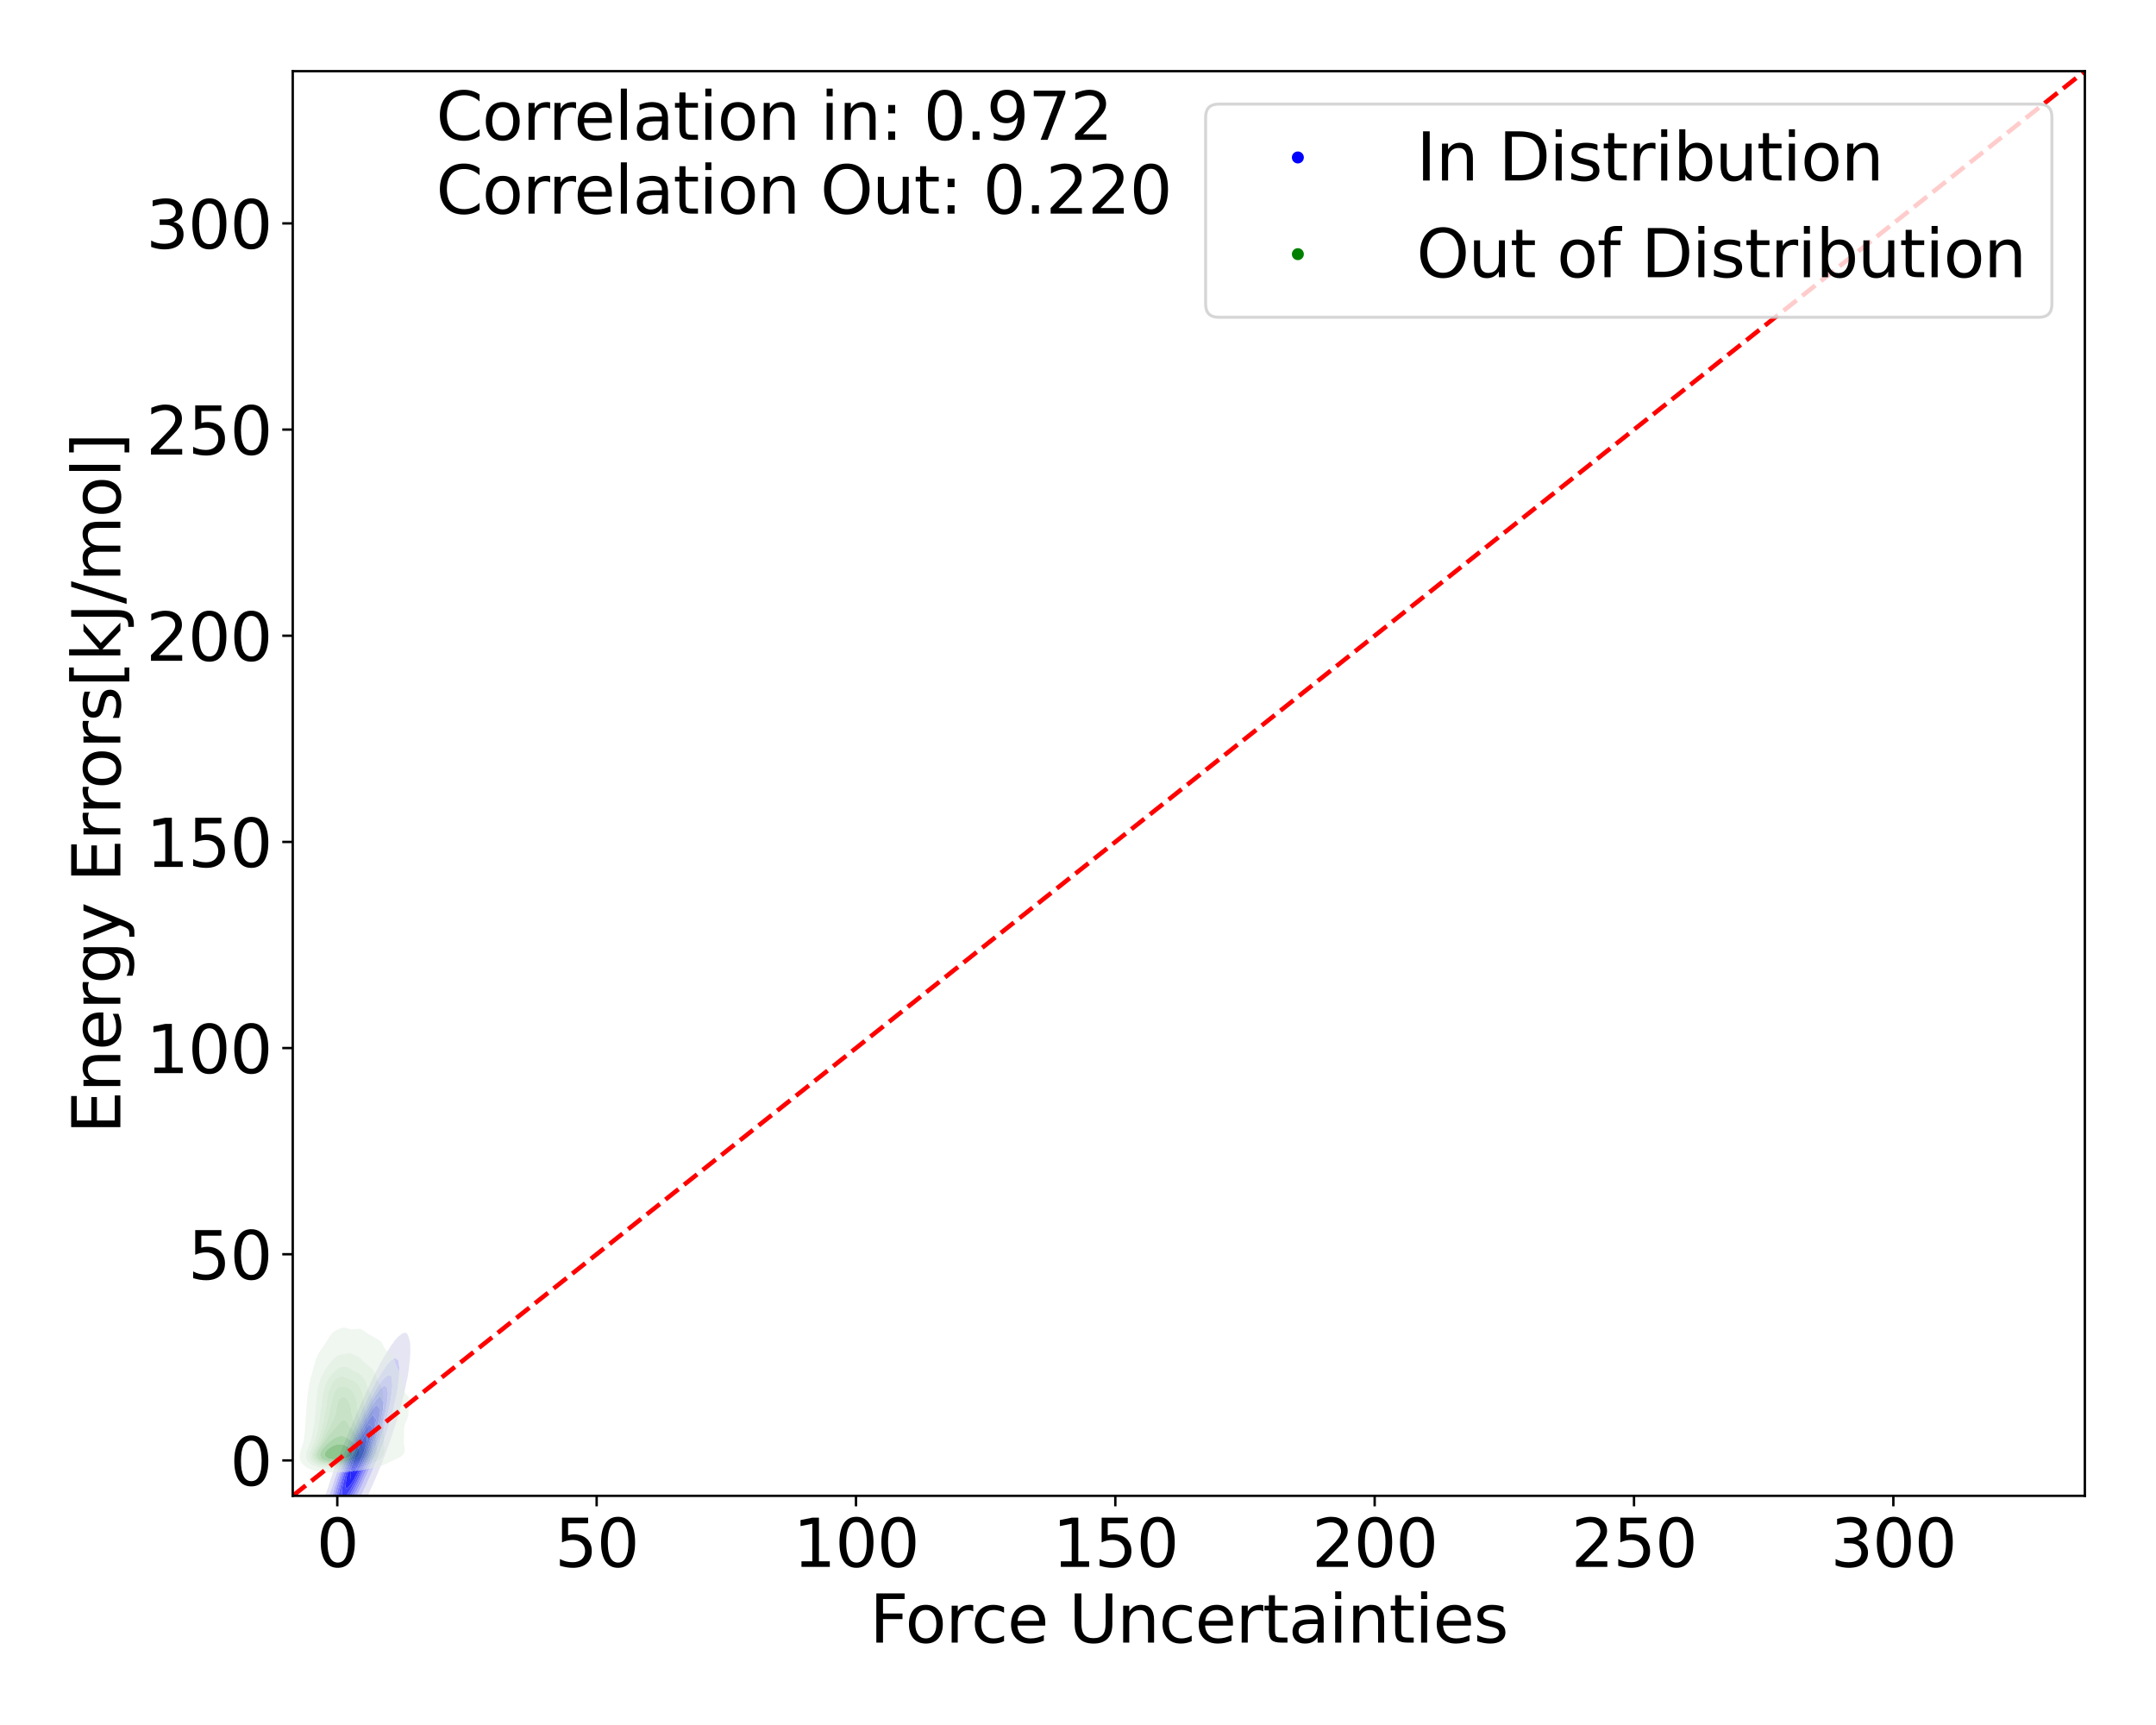 <?xml version="1.0" encoding="utf-8" standalone="no"?>
<!DOCTYPE svg PUBLIC "-//W3C//DTD SVG 1.1//EN"
  "http://www.w3.org/Graphics/SVG/1.1/DTD/svg11.dtd">
<svg xmlns:xlink="http://www.w3.org/1999/xlink" width="720pt" height="576pt" viewBox="0 0 720 576" xmlns="http://www.w3.org/2000/svg" version="1.1">
 <defs>
  <style type="text/css">*{stroke-linejoin: round; stroke-linecap: butt}</style>
 </defs>
 <g id="figure_1">
  <g id="patch_1">
   <path d="M 0 576 
L 720 576 
L 720 0 
L 0 0 
z
" style="fill: #ffffff"/>
  </g>
  <g id="axes_1">
   <g id="patch_2">
    <path d="M 97.76 499.48 
L 696.24 499.48 
L 696.24 23.76 
L 97.76 23.76 
z
" style="fill: #ffffff"/>
   </g>
   <g id="QuadContourSet_1">
    <path d="M 103.459 526.332 
L 104.695 527.067 
L 105.93 526.449 
L 107.166 525.283 
L 107.652 524.625 
L 108.401 523.905 
L 109.637 522.287 
L 109.943 521.809 
L 110.872 520.73 
L 111.948 518.993 
L 112.108 518.795 
L 113.343 517.027 
L 113.82 516.177 
L 114.579 515.093 
L 115.522 513.361 
L 115.815 512.916 
L 117.05 510.61 
L 117.083 510.545 
L 118.286 508.521 
L 118.682 507.729 
L 119.521 506.232 
L 120.164 504.913 
L 120.757 503.792 
L 121.56 502.097 
L 121.992 501.232 
L 122.892 499.281 
L 123.228 498.568 
L 124.171 496.465 
L 124.463 495.807 
L 125.405 493.649 
L 125.699 492.945 
L 126.595 490.833 
L 126.934 489.97 
L 127.739 488.017 
L 128.17 486.854 
L 128.831 485.201 
L 129.406 483.555 
L 129.86 482.385 
L 130.641 480.007 
L 130.806 479.569 
L 131.746 476.753 
L 131.877 476.285 
L 132.674 473.937 
L 133.112 472.239 
L 133.475 471.121 
L 134.205 468.305 
L 134.348 467.623 
L 134.942 465.489 
L 135.499 462.673 
L 135.583 462.15 
L 136.104 459.857 
L 136.54 457.042 
L 136.819 454.405 
L 136.847 454.226 
L 137.042 451.41 
L 136.955 448.594 
L 136.819 447.756 
L 136.239 445.778 
L 135.583 445.027 
L 134.348 445.211 
L 133.763 445.778 
L 133.112 446.201 
L 131.877 447.503 
L 131.189 448.594 
L 130.641 449.216 
L 129.406 451.227 
L 129.311 451.41 
L 128.17 453.117 
L 127.615 454.226 
L 126.934 455.309 
L 126.089 457.042 
L 125.699 457.701 
L 124.671 459.857 
L 124.463 460.229 
L 123.323 462.673 
L 123.228 462.854 
L 122.023 465.489 
L 121.992 465.551 
L 120.757 468.305 
L 120.757 468.305 
L 119.521 471.086 
L 119.506 471.121 
L 118.295 473.937 
L 118.286 473.958 
L 117.092 476.753 
L 117.05 476.858 
L 115.909 479.569 
L 115.815 479.816 
L 114.748 482.385 
L 114.579 482.849 
L 113.616 485.201 
L 113.343 485.985 
L 112.522 488.017 
L 112.108 489.267 
L 111.483 490.833 
L 110.872 492.767 
L 110.525 493.649 
L 109.655 496.465 
L 109.637 496.528 
L 108.616 499.281 
L 108.401 500.063 
L 107.658 502.097 
L 107.166 503.981 
L 106.83 504.913 
L 106.05 507.729 
L 105.93 508.262 
L 105.203 510.545 
L 104.695 512.919 
L 104.556 513.361 
L 103.884 516.177 
L 103.459 518.811 
L 103.415 518.993 
L 103.037 521.809 
L 103.026 524.625 
z
M 106.498 516.177 
L 106.63 513.361 
L 107.091 510.545 
L 107.166 510.26 
L 107.659 507.729 
L 108.401 504.993 
L 108.418 504.913 
L 109.13 502.097 
L 109.637 500.596 
L 109.987 499.281 
L 110.872 496.716 
L 110.943 496.465 
L 111.841 493.649 
L 112.108 492.952 
L 112.788 490.833 
L 113.343 489.406 
L 113.814 488.017 
L 114.579 486.084 
L 114.895 485.201 
L 115.815 482.923 
L 116.018 482.385 
L 117.05 479.881 
L 117.175 479.569 
L 118.286 476.934 
L 118.363 476.753 
L 119.521 474.07 
L 119.581 473.937 
L 120.757 471.285 
L 120.835 471.121 
L 121.992 468.583 
L 122.135 468.305 
L 123.228 465.979 
L 123.497 465.489 
L 124.463 463.498 
L 124.949 462.673 
L 125.699 461.182 
L 126.538 459.857 
L 126.934 459.099 
L 128.17 457.249 
L 128.351 457.042 
L 129.406 455.479 
L 130.641 454.226 
L 130.641 454.226 
L 131.877 453.466 
L 132.95 454.226 
L 133.112 454.71 
L 133.384 457.042 
L 133.257 459.857 
L 133.112 460.906 
L 132.932 462.673 
L 132.479 465.489 
L 131.877 468.079 
L 131.836 468.305 
L 131.204 471.121 
L 130.641 472.996 
L 130.411 473.937 
L 129.557 476.753 
L 129.406 477.191 
L 128.702 479.569 
L 128.17 481.033 
L 127.738 482.385 
L 126.934 484.499 
L 126.692 485.201 
L 125.699 487.707 
L 125.583 488.017 
L 124.463 490.733 
L 124.423 490.833 
L 123.228 493.62 
L 123.215 493.649 
L 121.992 496.394 
L 121.959 496.465 
L 120.757 499.064 
L 120.649 499.281 
L 119.521 501.629 
L 119.272 502.097 
L 118.286 504.076 
L 117.807 504.913 
L 117.05 506.377 
L 116.221 507.729 
L 115.815 508.487 
L 114.579 510.422 
L 114.492 510.545 
L 113.343 512.478 
L 112.671 513.361 
L 112.108 514.27 
L 110.872 515.846 
L 110.542 516.177 
L 109.637 517.359 
L 108.401 518.355 
L 107.166 518.477 
z
" clip-path="url(#pa6183a37d2)" style="fill: #e5e5f3"/>
    <path d="M 107.166 518.477 
L 108.401 518.355 
L 109.637 517.359 
L 110.542 516.177 
L 110.872 515.846 
L 112.108 514.27 
L 112.671 513.361 
L 113.343 512.478 
L 114.492 510.545 
L 114.579 510.422 
L 115.815 508.487 
L 116.221 507.729 
L 117.05 506.377 
L 117.807 504.913 
L 118.286 504.076 
L 119.272 502.097 
L 119.521 501.629 
L 120.649 499.281 
L 120.757 499.064 
L 121.959 496.465 
L 121.992 496.394 
L 123.215 493.649 
L 123.228 493.62 
L 124.423 490.833 
L 124.463 490.733 
L 125.583 488.017 
L 125.699 487.707 
L 126.692 485.201 
L 126.934 484.499 
L 127.738 482.385 
L 128.17 481.033 
L 128.702 479.569 
L 129.406 477.191 
L 129.557 476.753 
L 130.411 473.937 
L 130.641 472.996 
L 131.204 471.121 
L 131.836 468.305 
L 131.877 468.079 
L 132.479 465.489 
L 132.932 462.673 
L 133.112 460.906 
L 133.257 459.857 
L 133.384 457.042 
L 133.112 454.71 
L 132.95 454.226 
L 131.877 453.466 
L 130.641 454.226 
L 130.641 454.226 
L 129.406 455.479 
L 128.351 457.042 
L 128.17 457.249 
L 126.934 459.099 
L 126.538 459.857 
L 125.699 461.182 
L 124.949 462.673 
L 124.463 463.498 
L 123.497 465.489 
L 123.228 465.979 
L 122.135 468.305 
L 121.992 468.583 
L 120.835 471.121 
L 120.757 471.285 
L 119.581 473.937 
L 119.521 474.07 
L 118.363 476.753 
L 118.286 476.934 
L 117.175 479.569 
L 117.05 479.881 
L 116.018 482.385 
L 115.815 482.923 
L 114.895 485.201 
L 114.579 486.084 
L 113.814 488.017 
L 113.343 489.406 
L 112.788 490.833 
L 112.108 492.952 
L 111.841 493.649 
L 110.943 496.465 
L 110.872 496.716 
L 109.987 499.281 
L 109.637 500.596 
L 109.13 502.097 
L 108.418 504.913 
L 108.401 504.993 
L 107.659 507.729 
L 107.166 510.26 
L 107.091 510.545 
L 106.63 513.361 
L 106.498 516.177 
z
M 108.785 510.545 
L 109.031 507.729 
L 109.564 504.913 
L 109.637 504.654 
L 110.21 502.097 
L 110.872 499.837 
L 111.007 499.281 
L 111.827 496.465 
L 112.108 495.669 
L 112.715 493.649 
L 113.343 491.919 
L 113.691 490.833 
L 114.579 488.456 
L 114.729 488.017 
L 115.815 485.201 
L 115.815 485.201 
L 116.881 482.385 
L 117.05 481.975 
L 118.015 479.569 
L 118.286 478.927 
L 119.211 476.753 
L 119.521 476.034 
L 120.469 473.937 
L 120.757 473.289 
L 121.8 471.121 
L 121.992 470.701 
L 123.223 468.305 
L 123.228 468.295 
L 124.463 465.913 
L 124.734 465.489 
L 125.699 463.731 
L 126.444 462.673 
L 126.934 461.833 
L 128.17 460.291 
L 128.729 459.857 
L 129.406 459.182 
L 130.641 459.442 
L 130.817 459.857 
L 131.018 462.673 
L 130.741 465.489 
L 130.641 466.018 
L 130.301 468.305 
L 129.71 471.121 
L 129.406 472.232 
L 129.018 473.937 
L 128.187 476.753 
L 128.17 476.804 
L 127.362 479.569 
L 126.934 480.774 
L 126.421 482.385 
L 125.699 484.319 
L 125.393 485.201 
L 124.463 487.567 
L 124.294 488.017 
L 123.228 490.599 
L 123.132 490.833 
L 121.992 493.462 
L 121.909 493.649 
L 120.757 496.183 
L 120.621 496.465 
L 119.521 498.772 
L 119.257 499.281 
L 118.286 501.226 
L 117.797 502.097 
L 117.05 503.526 
L 116.209 504.913 
L 115.815 505.637 
L 114.579 507.572 
L 114.464 507.729 
L 113.343 509.526 
L 112.522 510.545 
L 112.108 511.168 
L 110.872 512.463 
L 109.637 513.117 
z
" clip-path="url(#pa6183a37d2)" style="fill: #cbcbf5"/>
    <path d="M 109.637 513.117 
L 110.872 512.463 
L 112.108 511.168 
L 112.522 510.545 
L 113.343 509.526 
L 114.464 507.729 
L 114.579 507.572 
L 115.815 505.637 
L 116.209 504.913 
L 117.05 503.526 
L 117.797 502.097 
L 118.286 501.226 
L 119.257 499.281 
L 119.521 498.772 
L 120.621 496.465 
L 120.757 496.183 
L 121.909 493.649 
L 121.992 493.462 
L 123.132 490.833 
L 123.228 490.599 
L 124.294 488.017 
L 124.463 487.567 
L 125.393 485.201 
L 125.699 484.319 
L 126.421 482.385 
L 126.934 480.774 
L 127.362 479.569 
L 128.17 476.804 
L 128.187 476.753 
L 129.018 473.937 
L 129.406 472.232 
L 129.71 471.121 
L 130.301 468.305 
L 130.641 466.018 
L 130.741 465.489 
L 131.018 462.673 
L 130.817 459.857 
L 130.641 459.442 
L 129.406 459.182 
L 128.729 459.857 
L 128.17 460.291 
L 126.934 461.833 
L 126.444 462.673 
L 125.699 463.731 
L 124.734 465.489 
L 124.463 465.913 
L 123.228 468.295 
L 123.223 468.305 
L 121.992 470.701 
L 121.8 471.121 
L 120.757 473.289 
L 120.469 473.937 
L 119.521 476.034 
L 119.211 476.753 
L 118.286 478.927 
L 118.015 479.569 
L 117.05 481.975 
L 116.881 482.385 
L 115.815 485.201 
L 115.815 485.201 
L 114.729 488.017 
L 114.579 488.456 
L 113.691 490.833 
L 113.343 491.919 
L 112.715 493.649 
L 112.108 495.669 
L 111.827 496.465 
L 111.007 499.281 
L 110.872 499.837 
L 110.21 502.097 
L 109.637 504.654 
L 109.564 504.913 
L 109.031 507.729 
L 108.785 510.545 
z
M 110.237 507.729 
L 110.438 504.913 
L 110.872 502.756 
L 110.983 502.097 
L 111.653 499.281 
L 112.108 497.793 
L 112.456 496.465 
L 113.343 493.691 
L 113.355 493.649 
L 114.259 490.833 
L 114.579 489.976 
L 115.248 488.017 
L 115.815 486.549 
L 116.307 485.201 
L 117.05 483.338 
L 117.424 482.385 
L 118.286 480.301 
L 118.594 479.569 
L 119.521 477.412 
L 119.821 476.753 
L 120.757 474.665 
L 121.115 473.937 
L 121.992 472.066 
L 122.498 471.121 
L 123.228 469.637 
L 124.005 468.305 
L 124.463 467.421 
L 125.699 465.489 
L 125.699 465.489 
L 126.934 463.804 
L 128.123 462.673 
L 128.17 462.618 
L 128.525 462.673 
L 129.406 463.525 
L 129.565 465.489 
L 129.406 466.783 
L 129.254 468.305 
L 128.774 471.121 
L 128.17 473.608 
L 128.103 473.937 
L 127.383 476.753 
L 126.934 478.16 
L 126.538 479.569 
L 125.699 482.02 
L 125.585 482.385 
L 124.578 485.201 
L 124.463 485.492 
L 123.511 488.017 
L 123.228 488.704 
L 122.357 490.833 
L 121.992 491.674 
L 121.116 493.649 
L 120.757 494.439 
L 119.783 496.465 
L 119.521 497.015 
L 118.344 499.281 
L 118.286 499.398 
L 117.05 501.722 
L 116.824 502.097 
L 115.815 503.915 
L 115.153 504.913 
L 114.579 505.889 
L 113.343 507.578 
L 113.187 507.729 
L 112.108 508.992 
L 110.872 509.497 
z
" clip-path="url(#pa6183a37d2)" style="fill: #b0b0f6"/>
    <path d="M 110.872 509.497 
L 112.108 508.992 
L 113.187 507.729 
L 113.343 507.578 
L 114.579 505.889 
L 115.153 504.913 
L 115.815 503.915 
L 116.824 502.097 
L 117.05 501.722 
L 118.286 499.398 
L 118.344 499.281 
L 119.521 497.015 
L 119.783 496.465 
L 120.757 494.439 
L 121.116 493.649 
L 121.992 491.674 
L 122.357 490.833 
L 123.228 488.704 
L 123.511 488.017 
L 124.463 485.492 
L 124.578 485.201 
L 125.585 482.385 
L 125.699 482.02 
L 126.538 479.569 
L 126.934 478.16 
L 127.383 476.753 
L 128.103 473.937 
L 128.17 473.608 
L 128.774 471.121 
L 129.254 468.305 
L 129.406 466.783 
L 129.565 465.489 
L 129.406 463.525 
L 128.525 462.673 
L 128.17 462.618 
L 128.123 462.673 
L 126.934 463.804 
L 125.699 465.489 
L 125.699 465.489 
L 124.463 467.421 
L 124.005 468.305 
L 123.228 469.637 
L 122.498 471.121 
L 121.992 472.066 
L 121.115 473.937 
L 120.757 474.665 
L 119.821 476.753 
L 119.521 477.412 
L 118.594 479.569 
L 118.286 480.301 
L 117.424 482.385 
L 117.05 483.338 
L 116.307 485.201 
L 115.815 486.549 
L 115.248 488.017 
L 114.579 489.976 
L 114.259 490.833 
L 113.355 493.649 
L 113.343 493.691 
L 112.456 496.465 
L 112.108 497.793 
L 111.653 499.281 
L 110.983 502.097 
L 110.872 502.756 
L 110.438 504.913 
L 110.237 507.729 
z
M 111.654 504.913 
L 111.814 502.097 
L 112.108 500.752 
L 112.388 499.281 
L 113.091 496.465 
L 113.343 495.677 
L 113.92 493.649 
L 114.579 491.689 
L 114.844 490.833 
L 115.815 488.092 
L 115.84 488.017 
L 116.873 485.201 
L 117.05 484.757 
L 117.981 482.385 
L 118.286 481.647 
L 119.162 479.569 
L 119.521 478.734 
L 120.423 476.753 
L 120.757 476.008 
L 121.777 473.937 
L 121.992 473.478 
L 123.228 471.168 
L 123.258 471.121 
L 124.463 469.06 
L 125.031 468.305 
L 125.699 467.278 
L 126.934 466.112 
L 128.17 468.305 
L 127.81 471.121 
L 127.27 473.937 
L 126.934 475.179 
L 126.566 476.753 
L 125.729 479.569 
L 125.699 479.658 
L 124.849 482.385 
L 124.463 483.437 
L 123.856 485.201 
L 123.228 486.807 
L 122.769 488.017 
L 121.992 489.882 
L 121.595 490.833 
L 120.757 492.729 
L 120.335 493.649 
L 119.521 495.386 
L 118.979 496.465 
L 118.286 497.862 
L 117.504 499.281 
L 117.05 500.146 
L 115.872 502.097 
L 115.815 502.201 
L 114.579 504.069 
L 113.845 504.913 
L 113.343 505.587 
L 112.108 506.059 
z
" clip-path="url(#pa6183a37d2)" style="fill: #9595f7"/>
    <path d="M 112.108 506.059 
L 113.343 505.587 
L 113.845 504.913 
L 114.579 504.069 
L 115.815 502.201 
L 115.872 502.097 
L 117.05 500.146 
L 117.504 499.281 
L 118.286 497.862 
L 118.979 496.465 
L 119.521 495.386 
L 120.335 493.649 
L 120.757 492.729 
L 121.595 490.833 
L 121.992 489.882 
L 122.769 488.017 
L 123.228 486.807 
L 123.856 485.201 
L 124.463 483.437 
L 124.849 482.385 
L 125.699 479.658 
L 125.729 479.569 
L 126.566 476.753 
L 126.934 475.179 
L 127.27 473.937 
L 127.81 471.121 
L 128.17 468.305 
L 126.934 466.112 
L 125.699 467.278 
L 125.031 468.305 
L 124.463 469.06 
L 123.258 471.121 
L 123.228 471.168 
L 121.992 473.478 
L 121.777 473.937 
L 120.757 476.008 
L 120.423 476.753 
L 119.521 478.734 
L 119.162 479.569 
L 118.286 481.647 
L 117.981 482.385 
L 117.05 484.757 
L 116.873 485.201 
L 115.84 488.017 
L 115.815 488.092 
L 114.844 490.833 
L 114.579 491.689 
L 113.92 493.649 
L 113.343 495.677 
L 113.091 496.465 
L 112.388 499.281 
L 112.108 500.752 
L 111.814 502.097 
L 111.654 504.913 
z
M 112.826 502.097 
L 113.045 499.281 
L 113.343 498.023 
L 113.679 496.465 
L 114.433 493.649 
L 114.579 493.216 
L 115.318 490.833 
L 115.815 489.43 
L 116.294 488.017 
L 117.05 485.996 
L 117.346 485.201 
L 118.286 482.837 
L 118.471 482.385 
L 119.521 479.906 
L 119.675 479.569 
L 120.757 477.187 
L 120.978 476.753 
L 121.992 474.682 
L 122.42 473.937 
L 123.228 472.421 
L 124.078 471.121 
L 124.463 470.462 
L 125.699 469.117 
L 126.934 470.44 
L 126.978 471.121 
L 126.934 471.364 
L 126.526 473.937 
L 125.91 476.753 
L 125.699 477.461 
L 125.134 479.569 
L 124.463 481.622 
L 124.231 482.385 
L 123.228 485.201 
L 123.228 485.201 
L 122.159 488.017 
L 121.992 488.419 
L 120.985 490.833 
L 120.757 491.349 
L 119.703 493.649 
L 119.521 494.037 
L 118.302 496.465 
L 118.286 496.497 
L 117.05 498.778 
L 116.726 499.281 
L 115.815 500.812 
L 114.859 502.097 
L 114.579 502.521 
L 113.343 503.259 
z
" clip-path="url(#pa6183a37d2)" style="fill: #7a7af9"/>
    <path d="M 113.343 503.259 
L 114.579 502.521 
L 114.859 502.097 
L 115.815 500.812 
L 116.726 499.281 
L 117.05 498.778 
L 118.286 496.497 
L 118.302 496.465 
L 119.521 494.037 
L 119.703 493.649 
L 120.757 491.349 
L 120.985 490.833 
L 121.992 488.419 
L 122.159 488.017 
L 123.228 485.201 
L 123.228 485.201 
L 124.231 482.385 
L 124.463 481.622 
L 125.134 479.569 
L 125.699 477.461 
L 125.91 476.753 
L 126.526 473.937 
L 126.934 471.364 
L 126.978 471.121 
L 126.934 470.44 
L 125.699 469.117 
L 124.463 470.462 
L 124.078 471.121 
L 123.228 472.421 
L 122.42 473.937 
L 121.992 474.682 
L 120.978 476.753 
L 120.757 477.187 
L 119.675 479.569 
L 119.521 479.906 
L 118.471 482.385 
L 118.286 482.837 
L 117.346 485.201 
L 117.05 485.996 
L 116.294 488.017 
L 115.815 489.43 
L 115.318 490.833 
L 114.579 493.216 
L 114.433 493.649 
L 113.679 496.465 
L 113.343 498.023 
L 113.045 499.281 
L 112.826 502.097 
z
M 114.127 499.281 
L 114.352 496.465 
L 114.579 495.59 
L 115.056 493.649 
L 115.815 490.99 
L 115.859 490.833 
L 116.806 488.017 
L 117.05 487.365 
L 117.856 485.201 
L 118.286 484.121 
L 119 482.385 
L 119.521 481.154 
L 120.245 479.569 
L 120.757 478.442 
L 121.619 476.753 
L 121.992 475.991 
L 123.173 473.937 
L 123.228 473.834 
L 124.463 472.385 
L 125.699 473.937 
L 125.154 476.753 
L 124.47 479.569 
L 124.463 479.59 
L 123.613 482.385 
L 123.228 483.466 
L 122.63 485.201 
L 121.992 486.85 
L 121.538 488.017 
L 120.757 489.878 
L 120.338 490.833 
L 119.521 492.625 
L 119.013 493.649 
L 118.286 495.116 
L 117.525 496.465 
L 117.05 497.343 
L 115.815 499.248 
L 115.764 499.281 
L 114.579 500.16 
z
" clip-path="url(#pa6183a37d2)" style="fill: #5d5dfa"/>
    <path d="M 114.579 500.16 
L 115.764 499.281 
L 115.815 499.248 
L 117.05 497.343 
L 117.525 496.465 
L 118.286 495.116 
L 119.013 493.649 
L 119.521 492.625 
L 120.338 490.833 
L 120.757 489.878 
L 121.538 488.017 
L 121.992 486.85 
L 122.63 485.201 
L 123.228 483.466 
L 123.613 482.385 
L 124.463 479.59 
L 124.47 479.569 
L 125.154 476.753 
L 125.699 473.937 
L 124.463 472.385 
L 123.228 473.834 
L 123.173 473.937 
L 121.992 475.991 
L 121.619 476.753 
L 120.757 478.442 
L 120.245 479.569 
L 119.521 481.154 
L 119 482.385 
L 118.286 484.121 
L 117.856 485.201 
L 117.05 487.365 
L 116.806 488.017 
L 115.859 490.833 
L 115.815 490.99 
L 115.056 493.649 
L 114.579 495.59 
L 114.352 496.465 
L 114.127 499.281 
z
M 115.375 496.465 
L 115.633 493.649 
L 115.815 493.014 
L 116.431 490.833 
L 117.05 488.874 
L 117.331 488.017 
L 118.286 485.322 
L 118.332 485.201 
L 119.479 482.385 
L 119.521 482.285 
L 120.757 479.585 
L 120.766 479.569 
L 121.992 477.346 
L 122.423 476.753 
L 123.228 475.568 
L 124.463 476.753 
L 123.805 479.569 
L 123.228 481.638 
L 123.017 482.385 
L 122.089 485.201 
L 121.992 485.451 
L 120.994 488.017 
L 120.757 488.583 
L 119.769 490.833 
L 119.521 491.377 
L 118.393 493.649 
L 118.286 493.866 
L 117.05 495.842 
L 116.451 496.465 
L 115.815 497.181 
z
" clip-path="url(#pa6183a37d2)" style="fill: #4141fc"/>
    <path d="M 115.815 497.181 
L 116.451 496.465 
L 117.05 495.842 
L 118.286 493.866 
L 118.393 493.649 
L 119.521 491.377 
L 119.769 490.833 
L 120.757 488.583 
L 120.994 488.017 
L 121.992 485.451 
L 122.089 485.201 
L 123.017 482.385 
L 123.228 481.638 
L 123.805 479.569 
L 124.463 476.753 
L 123.228 475.568 
L 122.423 476.753 
L 121.992 477.346 
L 120.766 479.569 
L 120.757 479.585 
L 119.521 482.285 
L 119.479 482.385 
L 118.332 485.201 
L 118.286 485.322 
L 117.331 488.017 
L 117.05 488.874 
L 116.431 490.833 
L 115.815 493.014 
L 115.633 493.649 
L 115.375 496.465 
z
M 116.958 493.649 
L 117.05 490.833 
L 117.129 493.649 
L 117.05 493.768 
z
M 117.05 490.833 
L 117.974 488.017 
L 118.286 487.137 
L 119.033 485.201 
L 119.521 483.987 
L 120.263 482.385 
L 120.757 481.323 
L 121.756 479.569 
L 121.992 479.141 
L 122.665 479.569 
L 122.287 482.385 
L 121.992 483.304 
L 121.343 485.201 
L 120.757 486.773 
L 120.233 488.017 
L 119.521 489.639 
L 118.89 490.833 
L 118.286 491.974 
z
" clip-path="url(#pa6183a37d2)" style="fill: #2626fd"/>
    <path d="M 117.05 493.768 
L 117.129 493.649 
L 117.05 490.833 
L 116.958 493.649 
z
M 118.286 491.974 
L 118.89 490.833 
L 119.521 489.639 
L 120.233 488.017 
L 120.757 486.773 
L 121.343 485.201 
L 121.992 483.304 
L 122.287 482.385 
L 122.665 479.569 
L 121.992 479.141 
L 121.756 479.569 
L 120.757 481.323 
L 120.263 482.385 
L 119.521 483.987 
L 119.033 485.201 
L 118.286 487.137 
L 117.974 488.017 
L 117.05 490.833 
z
" clip-path="url(#pa6183a37d2)" style="fill: #0b0bfe"/>
   </g>
   <g id="QuadContourSet_2">
    <path d="M 105.759 491.22 
L 106.509 491.375 
L 107.259 491.479 
L 108.009 491.552 
L 108.758 491.602 
L 109.508 491.637 
L 110.258 491.658 
L 111.008 491.667 
L 111.758 491.667 
L 112.508 491.663 
L 113.258 491.651 
L 114.008 491.626 
L 114.758 491.585 
L 115.508 491.532 
L 116.258 491.47 
L 117.008 491.4 
L 117.758 491.318 
L 118.508 491.219 
L 118.807 491.173 
L 119.258 491.128 
L 120.008 491.037 
L 120.757 490.924 
L 121.507 490.785 
L 122.142 490.648 
L 122.257 490.63 
L 123.007 490.505 
L 123.757 490.358 
L 124.507 490.187 
L 124.784 490.123 
L 125.257 490.033 
L 126.007 489.875 
L 126.757 489.664 
L 126.941 489.597 
L 127.507 489.411 
L 128.257 489.074 
L 128.261 489.072 
L 129.007 488.732 
L 129.41 488.546 
L 129.757 488.379 
L 130.507 488.027 
L 130.52 488.021 
L 131.257 487.672 
L 131.644 487.496 
L 132.007 487.308 
L 132.757 486.972 
L 132.761 486.97 
L 133.506 486.608 
L 133.787 486.445 
L 134.256 486.061 
L 134.407 485.92 
L 134.791 485.394 
L 135.006 484.882 
L 135.013 484.869 
L 135.123 484.343 
L 135.124 483.818 
L 135.044 483.293 
L 135.006 483.126 
L 134.949 482.767 
L 134.872 482.242 
L 134.822 481.716 
L 134.806 481.191 
L 134.818 480.666 
L 134.847 480.14 
L 134.877 479.615 
L 134.899 479.09 
L 134.909 478.564 
L 134.913 478.039 
L 134.925 477.513 
L 134.959 476.988 
L 135.006 476.624 
L 135.031 476.463 
L 135.158 475.937 
L 135.331 475.412 
L 135.54 474.887 
L 135.756 474.391 
L 135.77 474.361 
L 136.001 473.836 
L 136.184 473.31 
L 136.31 472.785 
L 136.383 472.26 
L 136.413 471.734 
L 136.421 471.209 
L 136.431 470.683 
L 136.469 470.158 
L 136.506 469.908 
L 136.541 469.633 
L 136.63 469.107 
L 136.717 468.582 
L 136.771 468.057 
L 136.766 467.531 
L 136.682 467.006 
L 136.507 466.48 
L 136.506 466.479 
L 136.093 465.955 
L 135.756 465.609 
L 135.562 465.43 
L 135.06 464.904 
L 135.006 464.833 
L 134.808 464.379 
L 134.651 463.854 
L 134.55 463.328 
L 134.492 462.803 
L 134.459 462.277 
L 134.433 461.752 
L 134.395 461.227 
L 134.328 460.701 
L 134.256 460.353 
L 134.221 460.176 
L 134.075 459.65 
L 133.891 459.125 
L 133.673 458.6 
L 133.506 458.245 
L 133.436 458.074 
L 133.196 457.549 
L 132.916 457.024 
L 132.757 456.748 
L 132.629 456.498 
L 132.386 455.973 
L 132.179 455.447 
L 132.007 454.934 
L 132.004 454.922 
L 131.878 454.397 
L 131.734 453.871 
L 131.541 453.346 
L 131.265 452.82 
L 131.257 452.808 
L 130.85 452.295 
L 130.507 451.988 
L 130.216 451.77 
L 129.757 451.473 
L 129.453 451.244 
L 129.007 450.892 
L 128.853 450.719 
L 128.464 450.194 
L 128.257 449.841 
L 128.161 449.668 
L 127.91 449.143 
L 127.656 448.617 
L 127.507 448.331 
L 127.301 448.092 
L 126.757 447.594 
L 126.713 447.567 
L 126.007 447.154 
L 125.827 447.041 
L 125.257 446.704 
L 124.967 446.516 
L 124.507 446.246 
L 124.04 445.991 
L 123.757 445.842 
L 123.007 445.465 
L 123.007 445.465 
L 122.257 444.978 
L 122.21 444.94 
L 121.552 444.414 
L 121.507 444.381 
L 120.757 443.902 
L 120.715 443.889 
L 120.008 443.688 
L 119.258 443.717 
L 118.508 443.859 
L 118.225 443.889 
L 117.758 443.933 
L 117.393 443.889 
L 117.008 443.837 
L 116.258 443.6 
L 115.508 443.385 
L 115.262 443.364 
L 114.758 443.316 
L 114.521 443.364 
L 114.008 443.466 
L 113.258 443.765 
L 112.985 443.889 
L 112.508 444.087 
L 111.861 444.414 
L 111.758 444.464 
L 111.135 444.94 
L 111.008 445.041 
L 110.647 445.465 
L 110.258 445.979 
L 110.251 445.991 
L 109.896 446.516 
L 109.581 447.041 
L 109.508 447.166 
L 109.252 447.567 
L 108.943 448.092 
L 108.758 448.425 
L 108.629 448.617 
L 108.28 449.143 
L 108.009 449.563 
L 107.932 449.668 
L 107.544 450.194 
L 107.259 450.599 
L 107.175 450.719 
L 106.817 451.244 
L 106.509 451.76 
L 106.503 451.77 
L 106.208 452.295 
L 105.959 452.82 
L 105.759 453.32 
L 105.748 453.346 
L 105.538 453.871 
L 105.356 454.397 
L 105.197 454.922 
L 105.055 455.447 
L 105.009 455.633 
L 104.904 455.973 
L 104.755 456.498 
L 104.616 457.024 
L 104.483 457.549 
L 104.352 458.074 
L 104.259 458.444 
L 104.208 458.6 
L 104.03 459.125 
L 103.862 459.65 
L 103.713 460.176 
L 103.587 460.701 
L 103.509 461.089 
L 103.472 461.227 
L 103.349 461.752 
L 103.245 462.277 
L 103.153 462.803 
L 103.067 463.328 
L 102.985 463.854 
L 102.908 464.379 
L 102.836 464.904 
L 102.772 465.43 
L 102.759 465.557 
L 102.703 465.955 
L 102.643 466.48 
L 102.591 467.006 
L 102.545 467.531 
L 102.501 468.057 
L 102.457 468.582 
L 102.414 469.107 
L 102.371 469.633 
L 102.33 470.158 
L 102.291 470.683 
L 102.254 471.209 
L 102.218 471.734 
L 102.183 472.26 
L 102.15 472.785 
L 102.12 473.31 
L 102.091 473.836 
L 102.063 474.361 
L 102.036 474.887 
L 102.009 475.402 
L 102.008 475.412 
L 101.972 475.937 
L 101.934 476.463 
L 101.895 476.988 
L 101.852 477.513 
L 101.804 478.039 
L 101.749 478.564 
L 101.684 479.09 
L 101.612 479.615 
L 101.531 480.14 
L 101.445 480.666 
L 101.354 481.191 
L 101.259 481.7 
L 101.255 481.716 
L 101.1 482.242 
L 100.937 482.767 
L 100.773 483.293 
L 100.618 483.818 
L 100.509 484.227 
L 100.465 484.343 
L 100.289 484.869 
L 100.163 485.394 
L 100.09 485.92 
L 100.076 486.445 
L 100.13 486.97 
L 100.268 487.496 
L 100.509 487.992 
L 100.52 488.021 
L 100.802 488.546 
L 101.259 489.059 
L 101.27 489.072 
L 101.846 489.597 
L 102.009 489.716 
L 102.671 490.123 
L 102.759 490.172 
L 103.509 490.54 
L 103.802 490.648 
L 104.259 490.835 
L 105.009 491.058 
L 105.582 491.173 
z
M 107.012 490.123 
L 106.509 490.028 
L 105.759 489.828 
L 105.157 489.597 
L 105.009 489.54 
L 104.259 489.174 
L 104.086 489.072 
L 103.509 488.67 
L 103.35 488.546 
L 102.836 488.021 
L 102.759 487.907 
L 102.471 487.496 
L 102.253 486.97 
L 102.149 486.445 
L 102.131 485.92 
L 102.183 485.394 
L 102.296 484.869 
L 102.462 484.343 
L 102.676 483.818 
L 102.759 483.632 
L 102.888 483.293 
L 103.098 482.767 
L 103.316 482.242 
L 103.509 481.769 
L 103.528 481.716 
L 103.691 481.191 
L 103.843 480.666 
L 103.984 480.14 
L 104.115 479.615 
L 104.241 479.09 
L 104.259 479.008 
L 104.341 478.564 
L 104.437 478.039 
L 104.533 477.513 
L 104.628 476.988 
L 104.722 476.463 
L 104.813 475.937 
L 104.899 475.412 
L 104.979 474.887 
L 105.009 474.667 
L 105.043 474.361 
L 105.093 473.836 
L 105.136 473.31 
L 105.171 472.785 
L 105.2 472.26 
L 105.228 471.734 
L 105.259 471.209 
L 105.298 470.683 
L 105.345 470.158 
L 105.4 469.633 
L 105.46 469.107 
L 105.522 468.582 
L 105.584 468.057 
L 105.644 467.531 
L 105.701 467.006 
L 105.758 466.48 
L 105.759 466.47 
L 105.805 465.955 
L 105.855 465.43 
L 105.911 464.904 
L 105.976 464.379 
L 106.056 463.854 
L 106.154 463.328 
L 106.274 462.803 
L 106.42 462.277 
L 106.509 462 
L 106.583 461.752 
L 106.76 461.227 
L 106.956 460.701 
L 107.17 460.176 
L 107.259 459.969 
L 107.389 459.65 
L 107.617 459.125 
L 107.864 458.6 
L 108.009 458.306 
L 108.131 458.074 
L 108.422 457.549 
L 108.742 457.024 
L 108.758 456.997 
L 109.096 456.498 
L 109.483 455.973 
L 109.508 455.939 
L 109.876 455.447 
L 110.258 454.986 
L 110.308 454.922 
L 110.738 454.397 
L 111.008 454.102 
L 111.222 453.871 
L 111.748 453.346 
L 111.758 453.336 
L 112.429 452.82 
L 112.508 452.76 
L 113.258 452.414 
L 113.768 452.295 
L 114.008 452.234 
L 114.758 452.105 
L 115.508 451.967 
L 116.258 451.852 
L 117.008 451.869 
L 117.758 452.105 
L 118.133 452.295 
L 118.508 452.47 
L 119.258 452.82 
L 119.259 452.82 
L 120.008 453.219 
L 120.167 453.346 
L 120.746 453.871 
L 120.757 453.882 
L 121.229 454.397 
L 121.507 454.703 
L 121.754 454.922 
L 122.257 455.37 
L 122.359 455.447 
L 123.007 455.973 
L 123.007 455.973 
L 123.618 456.498 
L 123.757 456.618 
L 124.199 457.024 
L 124.507 457.324 
L 124.696 457.549 
L 125.054 458.074 
L 125.257 458.479 
L 125.31 458.6 
L 125.499 459.125 
L 125.662 459.65 
L 125.82 460.176 
L 125.994 460.701 
L 126.007 460.735 
L 126.215 461.227 
L 126.471 461.752 
L 126.753 462.277 
L 126.757 462.284 
L 127.013 462.803 
L 127.245 463.328 
L 127.44 463.854 
L 127.507 464.072 
L 127.598 464.379 
L 127.724 464.904 
L 127.816 465.43 
L 127.875 465.955 
L 127.903 466.48 
L 127.905 467.006 
L 127.889 467.531 
L 127.866 468.057 
L 127.842 468.582 
L 127.824 469.107 
L 127.811 469.633 
L 127.804 470.158 
L 127.799 470.683 
L 127.793 471.209 
L 127.784 471.734 
L 127.767 472.26 
L 127.743 472.785 
L 127.713 473.31 
L 127.686 473.836 
L 127.674 474.361 
L 127.687 474.887 
L 127.728 475.412 
L 127.792 475.937 
L 127.869 476.463 
L 127.945 476.988 
L 128.013 477.513 
L 128.068 478.039 
L 128.108 478.564 
L 128.134 479.09 
L 128.15 479.615 
L 128.159 480.14 
L 128.165 480.666 
L 128.173 481.191 
L 128.191 481.716 
L 128.223 482.242 
L 128.257 482.629 
L 128.271 482.767 
L 128.337 483.293 
L 128.39 483.818 
L 128.407 484.343 
L 128.36 484.869 
L 128.257 485.264 
L 128.229 485.394 
L 128.017 485.92 
L 127.674 486.445 
L 127.507 486.623 
L 127.175 486.97 
L 126.757 487.286 
L 126.446 487.496 
L 126.007 487.731 
L 125.393 488.021 
L 125.257 488.077 
L 124.507 488.381 
L 124.057 488.546 
L 123.757 488.652 
L 123.007 488.899 
L 122.401 489.072 
L 122.257 489.115 
L 121.507 489.329 
L 120.757 489.505 
L 120.296 489.597 
L 120.008 489.665 
L 119.258 489.819 
L 118.508 489.945 
L 117.758 490.047 
L 117.078 490.123 
L 117.008 490.133 
L 116.258 490.235 
L 115.508 490.324 
L 114.758 490.4 
L 114.008 490.456 
L 113.258 490.49 
L 112.508 490.506 
L 111.758 490.51 
L 111.008 490.505 
L 110.258 490.485 
L 109.508 490.448 
L 108.758 490.389 
L 108.009 490.303 
L 107.259 490.178 
z
" clip-path="url(#pa6183a37d2)" style="fill: #e2efe2; fill-opacity: 0.5"/>
    <path d="M 107.259 490.178 
L 108.009 490.303 
L 108.758 490.389 
L 109.508 490.448 
L 110.258 490.485 
L 111.008 490.505 
L 111.758 490.51 
L 112.508 490.506 
L 113.258 490.49 
L 114.008 490.456 
L 114.758 490.4 
L 115.508 490.324 
L 116.258 490.235 
L 117.008 490.133 
L 117.078 490.123 
L 117.758 490.047 
L 118.508 489.945 
L 119.258 489.819 
L 120.008 489.665 
L 120.296 489.597 
L 120.757 489.505 
L 121.507 489.329 
L 122.257 489.115 
L 122.401 489.072 
L 123.007 488.899 
L 123.757 488.652 
L 124.057 488.546 
L 124.507 488.381 
L 125.257 488.077 
L 125.393 488.021 
L 126.007 487.731 
L 126.446 487.496 
L 126.757 487.286 
L 127.175 486.97 
L 127.507 486.623 
L 127.674 486.445 
L 128.017 485.92 
L 128.229 485.394 
L 128.257 485.264 
L 128.36 484.869 
L 128.407 484.343 
L 128.39 483.818 
L 128.337 483.293 
L 128.271 482.767 
L 128.257 482.629 
L 128.223 482.242 
L 128.191 481.716 
L 128.173 481.191 
L 128.165 480.666 
L 128.159 480.14 
L 128.15 479.615 
L 128.134 479.09 
L 128.108 478.564 
L 128.068 478.039 
L 128.013 477.513 
L 127.945 476.988 
L 127.869 476.463 
L 127.792 475.937 
L 127.728 475.412 
L 127.687 474.887 
L 127.674 474.361 
L 127.686 473.836 
L 127.713 473.31 
L 127.743 472.785 
L 127.767 472.26 
L 127.784 471.734 
L 127.793 471.209 
L 127.799 470.683 
L 127.804 470.158 
L 127.811 469.633 
L 127.824 469.107 
L 127.842 468.582 
L 127.866 468.057 
L 127.889 467.531 
L 127.905 467.006 
L 127.903 466.48 
L 127.875 465.955 
L 127.816 465.43 
L 127.724 464.904 
L 127.598 464.379 
L 127.507 464.072 
L 127.44 463.854 
L 127.245 463.328 
L 127.013 462.803 
L 126.757 462.284 
L 126.753 462.277 
L 126.471 461.752 
L 126.215 461.227 
L 126.007 460.735 
L 125.994 460.701 
L 125.82 460.176 
L 125.662 459.65 
L 125.499 459.125 
L 125.31 458.6 
L 125.257 458.479 
L 125.054 458.074 
L 124.696 457.549 
L 124.507 457.324 
L 124.199 457.024 
L 123.757 456.618 
L 123.618 456.498 
L 123.007 455.973 
L 123.007 455.973 
L 122.359 455.447 
L 122.257 455.37 
L 121.754 454.922 
L 121.507 454.703 
L 121.229 454.397 
L 120.757 453.882 
L 120.746 453.871 
L 120.167 453.346 
L 120.008 453.219 
L 119.259 452.82 
L 119.258 452.82 
L 118.508 452.47 
L 118.133 452.295 
L 117.758 452.105 
L 117.008 451.869 
L 116.258 451.852 
L 115.508 451.967 
L 114.758 452.105 
L 114.008 452.234 
L 113.768 452.295 
L 113.258 452.414 
L 112.508 452.76 
L 112.429 452.82 
L 111.758 453.336 
L 111.748 453.346 
L 111.222 453.871 
L 111.008 454.102 
L 110.738 454.397 
L 110.308 454.922 
L 110.258 454.986 
L 109.876 455.447 
L 109.508 455.939 
L 109.483 455.973 
L 109.096 456.498 
L 108.758 456.997 
L 108.742 457.024 
L 108.422 457.549 
L 108.131 458.074 
L 108.009 458.306 
L 107.864 458.6 
L 107.617 459.125 
L 107.389 459.65 
L 107.259 459.969 
L 107.17 460.176 
L 106.956 460.701 
L 106.76 461.227 
L 106.583 461.752 
L 106.509 462 
L 106.42 462.277 
L 106.274 462.803 
L 106.154 463.328 
L 106.056 463.854 
L 105.976 464.379 
L 105.911 464.904 
L 105.855 465.43 
L 105.805 465.955 
L 105.759 466.47 
L 105.758 466.48 
L 105.701 467.006 
L 105.644 467.531 
L 105.584 468.057 
L 105.522 468.582 
L 105.46 469.107 
L 105.4 469.633 
L 105.345 470.158 
L 105.298 470.683 
L 105.259 471.209 
L 105.228 471.734 
L 105.2 472.26 
L 105.171 472.785 
L 105.136 473.31 
L 105.093 473.836 
L 105.043 474.361 
L 105.009 474.667 
L 104.979 474.887 
L 104.899 475.412 
L 104.813 475.937 
L 104.722 476.463 
L 104.628 476.988 
L 104.533 477.513 
L 104.437 478.039 
L 104.341 478.564 
L 104.259 479.008 
L 104.241 479.09 
L 104.115 479.615 
L 103.984 480.14 
L 103.843 480.666 
L 103.691 481.191 
L 103.528 481.716 
L 103.509 481.769 
L 103.316 482.242 
L 103.098 482.767 
L 102.888 483.293 
L 102.759 483.632 
L 102.676 483.818 
L 102.462 484.343 
L 102.296 484.869 
L 102.183 485.394 
L 102.131 485.92 
L 102.149 486.445 
L 102.253 486.97 
L 102.471 487.496 
L 102.759 487.907 
L 102.836 488.021 
L 103.35 488.546 
L 103.509 488.67 
L 104.086 489.072 
L 104.259 489.174 
L 105.009 489.54 
L 105.157 489.597 
L 105.759 489.828 
L 106.509 490.028 
L 107.012 490.123 
z
M 107.899 489.597 
L 107.259 489.482 
L 106.509 489.282 
L 105.948 489.072 
L 105.759 488.996 
L 105.009 488.606 
L 104.912 488.546 
L 104.259 488.037 
L 104.24 488.021 
L 103.771 487.496 
L 103.509 486.999 
L 103.493 486.97 
L 103.325 486.445 
L 103.278 485.92 
L 103.326 485.394 
L 103.457 484.869 
L 103.509 484.727 
L 103.633 484.343 
L 103.849 483.818 
L 104.102 483.293 
L 104.259 482.987 
L 104.362 482.767 
L 104.606 482.242 
L 104.846 481.716 
L 105.009 481.335 
L 105.065 481.191 
L 105.242 480.666 
L 105.401 480.14 
L 105.545 479.615 
L 105.68 479.09 
L 105.759 478.773 
L 105.806 478.564 
L 105.921 478.039 
L 106.036 477.513 
L 106.15 476.988 
L 106.257 476.463 
L 106.356 475.937 
L 106.445 475.412 
L 106.509 474.997 
L 106.525 474.887 
L 106.601 474.361 
L 106.676 473.836 
L 106.752 473.31 
L 106.829 472.785 
L 106.905 472.26 
L 106.978 471.734 
L 107.049 471.209 
L 107.115 470.683 
L 107.18 470.158 
L 107.243 469.633 
L 107.259 469.504 
L 107.305 469.107 
L 107.366 468.582 
L 107.427 468.057 
L 107.488 467.531 
L 107.552 467.006 
L 107.619 466.48 
L 107.695 465.955 
L 107.783 465.43 
L 107.886 464.904 
L 108.006 464.379 
L 108.009 464.37 
L 108.137 463.854 
L 108.284 463.328 
L 108.449 462.803 
L 108.633 462.277 
L 108.758 461.954 
L 108.838 461.752 
L 109.072 461.227 
L 109.342 460.701 
L 109.508 460.416 
L 109.663 460.176 
L 110.047 459.65 
L 110.258 459.389 
L 110.49 459.125 
L 110.98 458.6 
L 111.008 458.569 
L 111.498 458.074 
L 111.758 457.807 
L 112.051 457.549 
L 112.508 457.139 
L 112.689 457.024 
L 113.258 456.663 
L 113.738 456.498 
L 114.008 456.407 
L 114.758 456.304 
L 115.508 456.331 
L 116.125 456.498 
L 116.258 456.539 
L 117.008 456.984 
L 117.065 457.024 
L 117.758 457.476 
L 117.901 457.549 
L 118.508 457.813 
L 119.128 458.074 
L 119.258 458.126 
L 120.008 458.6 
L 120.008 458.6 
L 120.584 459.125 
L 120.757 459.297 
L 121.095 459.65 
L 121.507 460.133 
L 121.541 460.176 
L 121.89 460.701 
L 122.142 461.227 
L 122.257 461.543 
L 122.327 461.752 
L 122.482 462.277 
L 122.633 462.803 
L 122.797 463.328 
L 122.982 463.854 
L 123.007 463.918 
L 123.23 464.379 
L 123.486 464.904 
L 123.718 465.43 
L 123.757 465.535 
L 123.937 465.955 
L 124.104 466.48 
L 124.22 467.006 
L 124.297 467.531 
L 124.347 468.057 
L 124.38 468.582 
L 124.405 469.107 
L 124.424 469.633 
L 124.439 470.158 
L 124.448 470.683 
L 124.453 471.209 
L 124.454 471.734 
L 124.458 472.26 
L 124.467 472.785 
L 124.485 473.31 
L 124.507 473.737 
L 124.513 473.836 
L 124.551 474.361 
L 124.596 474.887 
L 124.648 475.412 
L 124.709 475.937 
L 124.783 476.463 
L 124.873 476.988 
L 124.975 477.513 
L 125.082 478.039 
L 125.182 478.564 
L 125.257 479.052 
L 125.263 479.09 
L 125.323 479.615 
L 125.366 480.14 
L 125.402 480.666 
L 125.442 481.191 
L 125.494 481.716 
L 125.562 482.242 
L 125.643 482.767 
L 125.73 483.293 
L 125.807 483.818 
L 125.855 484.343 
L 125.851 484.869 
L 125.759 485.394 
L 125.537 485.92 
L 125.257 486.285 
L 125.144 486.445 
L 124.556 486.97 
L 124.507 487.002 
L 123.757 487.486 
L 123.741 487.496 
L 123.007 487.866 
L 122.671 488.021 
L 122.257 488.189 
L 121.507 488.461 
L 121.243 488.546 
L 120.757 488.701 
L 120.008 488.904 
L 119.258 489.071 
L 119.256 489.072 
L 118.508 489.239 
L 117.758 489.375 
L 117.008 489.486 
L 116.258 489.579 
L 116.104 489.597 
L 115.508 489.682 
L 114.758 489.773 
L 114.008 489.84 
L 113.258 489.88 
L 112.508 489.898 
L 111.758 489.902 
L 111.008 489.892 
L 110.258 489.863 
L 109.508 489.812 
L 108.758 489.734 
L 108.009 489.619 
z
" clip-path="url(#pa6183a37d2)" style="fill: #d1e6d1; fill-opacity: 0.5"/>
    <path d="M 108.009 489.619 
L 108.758 489.734 
L 109.508 489.812 
L 110.258 489.863 
L 111.008 489.892 
L 111.758 489.902 
L 112.508 489.898 
L 113.258 489.88 
L 114.008 489.84 
L 114.758 489.773 
L 115.508 489.682 
L 116.104 489.597 
L 116.258 489.579 
L 117.008 489.486 
L 117.758 489.375 
L 118.508 489.239 
L 119.256 489.072 
L 119.258 489.071 
L 120.008 488.904 
L 120.757 488.701 
L 121.243 488.546 
L 121.507 488.461 
L 122.257 488.189 
L 122.671 488.021 
L 123.007 487.866 
L 123.741 487.496 
L 123.757 487.486 
L 124.507 487.002 
L 124.556 486.97 
L 125.144 486.445 
L 125.257 486.285 
L 125.537 485.92 
L 125.759 485.394 
L 125.851 484.869 
L 125.855 484.343 
L 125.807 483.818 
L 125.73 483.293 
L 125.643 482.767 
L 125.562 482.242 
L 125.494 481.716 
L 125.442 481.191 
L 125.402 480.666 
L 125.366 480.14 
L 125.323 479.615 
L 125.263 479.09 
L 125.257 479.052 
L 125.182 478.564 
L 125.082 478.039 
L 124.975 477.513 
L 124.873 476.988 
L 124.783 476.463 
L 124.709 475.937 
L 124.648 475.412 
L 124.596 474.887 
L 124.551 474.361 
L 124.513 473.836 
L 124.507 473.737 
L 124.485 473.31 
L 124.467 472.785 
L 124.458 472.26 
L 124.454 471.734 
L 124.453 471.209 
L 124.448 470.683 
L 124.439 470.158 
L 124.424 469.633 
L 124.405 469.107 
L 124.38 468.582 
L 124.347 468.057 
L 124.297 467.531 
L 124.22 467.006 
L 124.104 466.48 
L 123.937 465.955 
L 123.757 465.535 
L 123.718 465.43 
L 123.486 464.904 
L 123.23 464.379 
L 123.007 463.918 
L 122.982 463.854 
L 122.797 463.328 
L 122.633 462.803 
L 122.482 462.277 
L 122.327 461.752 
L 122.257 461.543 
L 122.142 461.227 
L 121.89 460.701 
L 121.541 460.176 
L 121.507 460.133 
L 121.095 459.65 
L 120.757 459.297 
L 120.584 459.125 
L 120.008 458.6 
L 120.008 458.6 
L 119.258 458.126 
L 119.128 458.074 
L 118.508 457.813 
L 117.901 457.549 
L 117.758 457.476 
L 117.065 457.024 
L 117.008 456.984 
L 116.258 456.539 
L 116.125 456.498 
L 115.508 456.331 
L 114.758 456.304 
L 114.008 456.407 
L 113.738 456.498 
L 113.258 456.663 
L 112.689 457.024 
L 112.508 457.139 
L 112.051 457.549 
L 111.758 457.807 
L 111.498 458.074 
L 111.008 458.569 
L 110.98 458.6 
L 110.49 459.125 
L 110.258 459.389 
L 110.047 459.65 
L 109.663 460.176 
L 109.508 460.416 
L 109.342 460.701 
L 109.072 461.227 
L 108.838 461.752 
L 108.758 461.954 
L 108.633 462.277 
L 108.449 462.803 
L 108.284 463.328 
L 108.137 463.854 
L 108.009 464.37 
L 108.006 464.379 
L 107.886 464.904 
L 107.783 465.43 
L 107.695 465.955 
L 107.619 466.48 
L 107.552 467.006 
L 107.488 467.531 
L 107.427 468.057 
L 107.366 468.582 
L 107.305 469.107 
L 107.259 469.504 
L 107.243 469.633 
L 107.18 470.158 
L 107.115 470.683 
L 107.049 471.209 
L 106.978 471.734 
L 106.905 472.26 
L 106.829 472.785 
L 106.752 473.31 
L 106.676 473.836 
L 106.601 474.361 
L 106.525 474.887 
L 106.509 474.997 
L 106.445 475.412 
L 106.356 475.937 
L 106.257 476.463 
L 106.15 476.988 
L 106.036 477.513 
L 105.921 478.039 
L 105.806 478.564 
L 105.759 478.773 
L 105.68 479.09 
L 105.545 479.615 
L 105.401 480.14 
L 105.242 480.666 
L 105.065 481.191 
L 105.009 481.335 
L 104.846 481.716 
L 104.606 482.242 
L 104.362 482.767 
L 104.259 482.987 
L 104.102 483.293 
L 103.849 483.818 
L 103.633 484.343 
L 103.509 484.727 
L 103.457 484.869 
L 103.326 485.394 
L 103.278 485.92 
L 103.325 486.445 
L 103.493 486.97 
L 103.509 486.999 
L 103.771 487.496 
L 104.24 488.021 
L 104.259 488.037 
L 104.912 488.546 
L 105.009 488.606 
L 105.759 488.996 
L 105.948 489.072 
L 106.509 489.282 
L 107.259 489.482 
L 107.899 489.597 
z
M 107.818 489.072 
L 107.259 488.94 
L 106.509 488.681 
L 106.212 488.546 
L 105.759 488.304 
L 105.334 488.021 
L 105.009 487.724 
L 104.778 487.496 
L 104.43 486.97 
L 104.259 486.481 
L 104.245 486.445 
L 104.175 485.92 
L 104.218 485.394 
L 104.259 485.235 
L 104.342 484.869 
L 104.531 484.343 
L 104.775 483.818 
L 105.009 483.386 
L 105.057 483.293 
L 105.333 482.767 
L 105.616 482.242 
L 105.759 481.962 
L 105.878 481.716 
L 106.109 481.191 
L 106.316 480.666 
L 106.501 480.14 
L 106.509 480.117 
L 106.663 479.615 
L 106.815 479.09 
L 106.966 478.564 
L 107.119 478.039 
L 107.259 477.568 
L 107.276 477.513 
L 107.432 476.988 
L 107.581 476.463 
L 107.718 475.937 
L 107.842 475.412 
L 107.953 474.887 
L 108.009 474.598 
L 108.056 474.361 
L 108.156 473.836 
L 108.257 473.31 
L 108.361 472.785 
L 108.466 472.26 
L 108.569 471.734 
L 108.667 471.209 
L 108.758 470.686 
L 108.759 470.683 
L 108.842 470.158 
L 108.919 469.633 
L 108.99 469.107 
L 109.058 468.582 
L 109.123 468.057 
L 109.188 467.531 
L 109.255 467.006 
L 109.331 466.48 
L 109.419 465.955 
L 109.508 465.514 
L 109.528 465.43 
L 109.67 464.904 
L 109.832 464.379 
L 110.013 463.854 
L 110.212 463.328 
L 110.258 463.218 
L 110.455 462.803 
L 110.725 462.277 
L 111.008 461.787 
L 111.033 461.752 
L 111.432 461.227 
L 111.758 460.838 
L 111.908 460.701 
L 112.508 460.176 
L 112.508 460.176 
L 113.258 459.753 
L 113.704 459.65 
L 114.008 459.578 
L 114.551 459.65 
L 114.758 459.681 
L 115.508 459.99 
L 115.912 460.176 
L 116.258 460.321 
L 117.008 460.58 
L 117.394 460.701 
L 117.758 460.821 
L 118.508 461.188 
L 118.558 461.227 
L 119.147 461.752 
L 119.258 461.866 
L 119.593 462.277 
L 119.988 462.803 
L 120.008 462.83 
L 120.299 463.328 
L 120.567 463.854 
L 120.757 464.282 
L 120.792 464.379 
L 120.957 464.904 
L 121.096 465.43 
L 121.206 465.955 
L 121.289 466.48 
L 121.347 467.006 
L 121.388 467.531 
L 121.426 468.057 
L 121.47 468.582 
L 121.507 468.918 
L 121.53 469.107 
L 121.608 469.633 
L 121.7 470.158 
L 121.796 470.683 
L 121.886 471.209 
L 121.963 471.734 
L 122.028 472.26 
L 122.085 472.785 
L 122.141 473.31 
L 122.2 473.836 
L 122.257 474.303 
L 122.264 474.361 
L 122.33 474.887 
L 122.396 475.412 
L 122.457 475.937 
L 122.513 476.463 
L 122.567 476.988 
L 122.627 477.513 
L 122.702 478.039 
L 122.799 478.564 
L 122.916 479.09 
L 123.007 479.456 
L 123.05 479.615 
L 123.195 480.14 
L 123.333 480.666 
L 123.464 481.191 
L 123.592 481.716 
L 123.721 482.242 
L 123.757 482.385 
L 123.863 482.767 
L 124.005 483.293 
L 124.122 483.818 
L 124.195 484.343 
L 124.197 484.869 
L 124.1 485.394 
L 123.863 485.92 
L 123.757 486.055 
L 123.471 486.445 
L 123.007 486.845 
L 122.863 486.97 
L 122.257 487.35 
L 122.007 487.496 
L 121.507 487.733 
L 120.803 488.021 
L 120.757 488.038 
L 120.008 488.294 
L 119.258 488.507 
L 119.106 488.546 
L 118.508 488.701 
L 117.758 488.86 
L 117.008 488.989 
L 116.453 489.072 
L 116.258 489.104 
L 115.508 489.22 
L 114.758 489.317 
L 114.008 489.388 
L 113.258 489.43 
L 112.508 489.448 
L 111.758 489.451 
L 111.008 489.437 
L 110.258 489.403 
L 109.508 489.343 
L 108.758 489.252 
L 108.009 489.118 
z
" clip-path="url(#pa6183a37d2)" style="fill: #bfdebf; fill-opacity: 0.5"/>
    <path d="M 108.009 489.118 
L 108.758 489.252 
L 109.508 489.343 
L 110.258 489.403 
L 111.008 489.437 
L 111.758 489.451 
L 112.508 489.448 
L 113.258 489.43 
L 114.008 489.388 
L 114.758 489.317 
L 115.508 489.22 
L 116.258 489.104 
L 116.453 489.072 
L 117.008 488.989 
L 117.758 488.86 
L 118.508 488.701 
L 119.106 488.546 
L 119.258 488.507 
L 120.008 488.294 
L 120.757 488.038 
L 120.803 488.021 
L 121.507 487.733 
L 122.007 487.496 
L 122.257 487.35 
L 122.863 486.97 
L 123.007 486.845 
L 123.471 486.445 
L 123.757 486.055 
L 123.863 485.92 
L 124.1 485.394 
L 124.197 484.869 
L 124.195 484.343 
L 124.122 483.818 
L 124.005 483.293 
L 123.863 482.767 
L 123.757 482.385 
L 123.721 482.242 
L 123.592 481.716 
L 123.464 481.191 
L 123.333 480.666 
L 123.195 480.14 
L 123.05 479.615 
L 123.007 479.456 
L 122.916 479.09 
L 122.799 478.564 
L 122.702 478.039 
L 122.627 477.513 
L 122.567 476.988 
L 122.513 476.463 
L 122.457 475.937 
L 122.396 475.412 
L 122.33 474.887 
L 122.264 474.361 
L 122.257 474.303 
L 122.2 473.836 
L 122.141 473.31 
L 122.085 472.785 
L 122.028 472.26 
L 121.963 471.734 
L 121.886 471.209 
L 121.796 470.683 
L 121.7 470.158 
L 121.608 469.633 
L 121.53 469.107 
L 121.507 468.918 
L 121.47 468.582 
L 121.426 468.057 
L 121.388 467.531 
L 121.347 467.006 
L 121.289 466.48 
L 121.206 465.955 
L 121.096 465.43 
L 120.957 464.904 
L 120.792 464.379 
L 120.757 464.282 
L 120.567 463.854 
L 120.299 463.328 
L 120.008 462.83 
L 119.988 462.803 
L 119.593 462.277 
L 119.258 461.866 
L 119.147 461.752 
L 118.558 461.227 
L 118.508 461.188 
L 117.758 460.821 
L 117.394 460.701 
L 117.008 460.58 
L 116.258 460.321 
L 115.912 460.176 
L 115.508 459.99 
L 114.758 459.681 
L 114.551 459.65 
L 114.008 459.578 
L 113.704 459.65 
L 113.258 459.753 
L 112.508 460.176 
L 112.508 460.176 
L 111.908 460.701 
L 111.758 460.838 
L 111.432 461.227 
L 111.033 461.752 
L 111.008 461.787 
L 110.725 462.277 
L 110.455 462.803 
L 110.258 463.218 
L 110.212 463.328 
L 110.013 463.854 
L 109.832 464.379 
L 109.67 464.904 
L 109.528 465.43 
L 109.508 465.514 
L 109.419 465.955 
L 109.331 466.48 
L 109.255 467.006 
L 109.188 467.531 
L 109.123 468.057 
L 109.058 468.582 
L 108.99 469.107 
L 108.919 469.633 
L 108.842 470.158 
L 108.759 470.683 
L 108.758 470.686 
L 108.667 471.209 
L 108.569 471.734 
L 108.466 472.26 
L 108.361 472.785 
L 108.257 473.31 
L 108.156 473.836 
L 108.056 474.361 
L 108.009 474.598 
L 107.953 474.887 
L 107.842 475.412 
L 107.718 475.937 
L 107.581 476.463 
L 107.432 476.988 
L 107.276 477.513 
L 107.259 477.568 
L 107.119 478.039 
L 106.966 478.564 
L 106.815 479.09 
L 106.663 479.615 
L 106.509 480.117 
L 106.501 480.14 
L 106.316 480.666 
L 106.109 481.191 
L 105.878 481.716 
L 105.759 481.962 
L 105.616 482.242 
L 105.333 482.767 
L 105.057 483.293 
L 105.009 483.386 
L 104.775 483.818 
L 104.531 484.343 
L 104.342 484.869 
L 104.259 485.235 
L 104.218 485.394 
L 104.175 485.92 
L 104.245 486.445 
L 104.259 486.481 
L 104.43 486.97 
L 104.778 487.496 
L 105.009 487.724 
L 105.334 488.021 
L 105.759 488.304 
L 106.212 488.546 
L 106.509 488.681 
L 107.259 488.94 
L 107.818 489.072 
z
M 110.521 489.072 
L 110.258 489.058 
L 109.508 488.991 
L 108.758 488.891 
L 108.009 488.742 
L 107.345 488.546 
L 107.259 488.519 
L 106.509 488.197 
L 106.199 488.021 
L 105.759 487.69 
L 105.535 487.496 
L 105.136 486.97 
L 105.009 486.661 
L 104.916 486.445 
L 104.834 485.92 
L 104.873 485.394 
L 105.009 484.881 
L 105.012 484.869 
L 105.21 484.343 
L 105.47 483.818 
L 105.759 483.319 
L 105.774 483.293 
L 106.074 482.767 
L 106.381 482.242 
L 106.509 482.007 
L 106.669 481.716 
L 106.93 481.191 
L 107.166 480.666 
L 107.259 480.43 
L 107.382 480.14 
L 107.584 479.615 
L 107.777 479.09 
L 107.967 478.564 
L 108.009 478.446 
L 108.17 478.039 
L 108.372 477.513 
L 108.566 476.988 
L 108.747 476.463 
L 108.758 476.426 
L 108.93 475.937 
L 109.092 475.412 
L 109.237 474.887 
L 109.369 474.361 
L 109.493 473.836 
L 109.508 473.766 
L 109.629 473.31 
L 109.761 472.785 
L 109.885 472.26 
L 110.001 471.734 
L 110.11 471.209 
L 110.215 470.683 
L 110.258 470.46 
L 110.326 470.158 
L 110.439 469.633 
L 110.548 469.107 
L 110.657 468.582 
L 110.769 468.057 
L 110.885 467.531 
L 111.008 467.006 
L 111.008 467.006 
L 111.154 466.48 
L 111.32 465.955 
L 111.51 465.43 
L 111.725 464.904 
L 111.758 464.829 
L 112.025 464.379 
L 112.379 463.854 
L 112.508 463.679 
L 112.952 463.328 
L 113.258 463.115 
L 114.008 462.926 
L 114.758 462.949 
L 115.508 463.096 
L 116.168 463.328 
L 116.258 463.363 
L 117.008 463.84 
L 117.023 463.854 
L 117.518 464.379 
L 117.758 464.69 
L 117.904 464.904 
L 118.228 465.43 
L 118.506 465.955 
L 118.508 465.959 
L 118.736 466.48 
L 118.915 467.006 
L 119.046 467.531 
L 119.141 468.057 
L 119.211 468.582 
L 119.258 469.021 
L 119.266 469.107 
L 119.316 469.633 
L 119.369 470.158 
L 119.43 470.683 
L 119.503 471.209 
L 119.591 471.734 
L 119.695 472.26 
L 119.811 472.785 
L 119.936 473.31 
L 120.008 473.601 
L 120.062 473.836 
L 120.186 474.361 
L 120.308 474.887 
L 120.431 475.412 
L 120.552 475.937 
L 120.669 476.463 
L 120.757 476.868 
L 120.783 476.988 
L 120.901 477.513 
L 121.022 478.039 
L 121.152 478.564 
L 121.298 479.09 
L 121.463 479.615 
L 121.507 479.739 
L 121.658 480.14 
L 121.865 480.666 
L 122.073 481.191 
L 122.257 481.668 
L 122.276 481.716 
L 122.482 482.242 
L 122.672 482.767 
L 122.842 483.293 
L 122.978 483.818 
L 123.007 483.992 
L 123.072 484.343 
L 123.088 484.869 
L 123.007 485.299 
L 122.991 485.394 
L 122.766 485.92 
L 122.347 486.445 
L 122.257 486.521 
L 121.705 486.97 
L 121.507 487.088 
L 120.757 487.492 
L 120.75 487.496 
L 120.008 487.803 
L 119.398 488.021 
L 119.258 488.067 
L 118.508 488.29 
L 117.758 488.47 
L 117.376 488.546 
L 117.008 488.623 
L 116.258 488.759 
L 115.508 488.879 
L 114.758 488.978 
L 114.008 489.05 
L 113.633 489.072 
L 113.258 489.097 
L 112.508 489.12 
L 111.758 489.121 
L 111.008 489.102 
z
" clip-path="url(#pa6183a37d2)" style="fill: #afd6af; fill-opacity: 0.5"/>
    <path d="M 111.008 489.102 
L 111.758 489.121 
L 112.508 489.12 
L 113.258 489.097 
L 113.633 489.072 
L 114.008 489.05 
L 114.758 488.978 
L 115.508 488.879 
L 116.258 488.759 
L 117.008 488.623 
L 117.376 488.546 
L 117.758 488.47 
L 118.508 488.29 
L 119.258 488.067 
L 119.398 488.021 
L 120.008 487.803 
L 120.75 487.496 
L 120.757 487.492 
L 121.507 487.088 
L 121.705 486.97 
L 122.257 486.521 
L 122.347 486.445 
L 122.766 485.92 
L 122.991 485.394 
L 123.007 485.299 
L 123.088 484.869 
L 123.072 484.343 
L 123.007 483.992 
L 122.978 483.818 
L 122.842 483.293 
L 122.672 482.767 
L 122.482 482.242 
L 122.276 481.716 
L 122.257 481.668 
L 122.073 481.191 
L 121.865 480.666 
L 121.658 480.14 
L 121.507 479.739 
L 121.463 479.615 
L 121.298 479.09 
L 121.152 478.564 
L 121.022 478.039 
L 120.901 477.513 
L 120.783 476.988 
L 120.757 476.868 
L 120.669 476.463 
L 120.552 475.937 
L 120.431 475.412 
L 120.308 474.887 
L 120.186 474.361 
L 120.062 473.836 
L 120.008 473.601 
L 119.936 473.31 
L 119.811 472.785 
L 119.695 472.26 
L 119.591 471.734 
L 119.503 471.209 
L 119.43 470.683 
L 119.369 470.158 
L 119.316 469.633 
L 119.266 469.107 
L 119.258 469.021 
L 119.211 468.582 
L 119.141 468.057 
L 119.046 467.531 
L 118.915 467.006 
L 118.736 466.48 
L 118.508 465.959 
L 118.506 465.955 
L 118.228 465.43 
L 117.904 464.904 
L 117.758 464.69 
L 117.518 464.379 
L 117.023 463.854 
L 117.008 463.84 
L 116.258 463.363 
L 116.168 463.328 
L 115.508 463.096 
L 114.758 462.949 
L 114.008 462.926 
L 113.258 463.115 
L 112.952 463.328 
L 112.508 463.679 
L 112.379 463.854 
L 112.025 464.379 
L 111.758 464.829 
L 111.725 464.904 
L 111.51 465.43 
L 111.32 465.955 
L 111.154 466.48 
L 111.008 467.006 
L 111.008 467.006 
L 110.885 467.531 
L 110.769 468.057 
L 110.657 468.582 
L 110.548 469.107 
L 110.439 469.633 
L 110.326 470.158 
L 110.258 470.46 
L 110.215 470.683 
L 110.11 471.209 
L 110.001 471.734 
L 109.885 472.26 
L 109.761 472.785 
L 109.629 473.31 
L 109.508 473.766 
L 109.493 473.836 
L 109.369 474.361 
L 109.237 474.887 
L 109.092 475.412 
L 108.93 475.937 
L 108.758 476.426 
L 108.747 476.463 
L 108.566 476.988 
L 108.372 477.513 
L 108.17 478.039 
L 108.009 478.446 
L 107.967 478.564 
L 107.777 479.09 
L 107.584 479.615 
L 107.382 480.14 
L 107.259 480.43 
L 107.166 480.666 
L 106.93 481.191 
L 106.669 481.716 
L 106.509 482.007 
L 106.381 482.242 
L 106.074 482.767 
L 105.774 483.293 
L 105.759 483.319 
L 105.47 483.818 
L 105.21 484.343 
L 105.012 484.869 
L 105.009 484.881 
L 104.873 485.394 
L 104.834 485.92 
L 104.916 486.445 
L 105.009 486.661 
L 105.136 486.97 
L 105.535 487.496 
L 105.759 487.69 
L 106.199 488.021 
L 106.509 488.197 
L 107.259 488.519 
L 107.345 488.546 
L 108.009 488.742 
L 108.758 488.891 
L 109.508 488.991 
L 110.258 489.058 
L 110.521 489.072 
z
M 108.583 488.546 
L 108.009 488.412 
L 107.259 488.151 
L 106.98 488.021 
L 106.509 487.739 
L 106.181 487.496 
L 105.759 487.012 
L 105.725 486.97 
L 105.47 486.445 
L 105.378 485.92 
L 105.414 485.394 
L 105.554 484.869 
L 105.759 484.395 
L 105.78 484.343 
L 106.051 483.818 
L 106.37 483.293 
L 106.509 483.072 
L 106.705 482.767 
L 107.039 482.242 
L 107.259 481.879 
L 107.364 481.716 
L 107.67 481.191 
L 107.951 480.666 
L 108.009 480.543 
L 108.224 480.14 
L 108.486 479.615 
L 108.736 479.09 
L 108.758 479.038 
L 109.008 478.564 
L 109.274 478.039 
L 109.508 477.548 
L 109.529 477.513 
L 109.815 476.988 
L 110.073 476.463 
L 110.258 476.034 
L 110.314 475.937 
L 110.58 475.412 
L 110.819 474.887 
L 111.008 474.422 
L 111.041 474.361 
L 111.302 473.836 
L 111.545 473.31 
L 111.758 472.785 
L 111.758 472.785 
L 111.987 472.26 
L 112.165 471.734 
L 112.279 471.209 
L 112.342 470.683 
L 112.38 470.158 
L 112.421 469.633 
L 112.486 469.107 
L 112.508 468.993 
L 112.623 468.582 
L 112.827 468.057 
L 113.09 467.531 
L 113.258 467.26 
L 113.531 467.006 
L 114.008 466.632 
L 114.64 466.48 
L 114.758 466.455 
L 114.834 466.48 
L 115.508 466.757 
L 115.738 467.006 
L 116.153 467.531 
L 116.258 467.679 
L 116.452 468.057 
L 116.699 468.582 
L 116.923 469.107 
L 117.008 469.339 
L 117.087 469.633 
L 117.197 470.158 
L 117.282 470.683 
L 117.356 471.209 
L 117.434 471.734 
L 117.527 472.26 
L 117.641 472.785 
L 117.758 473.236 
L 117.776 473.31 
L 117.933 473.836 
L 118.116 474.361 
L 118.331 474.887 
L 118.508 475.251 
L 118.578 475.412 
L 118.824 475.937 
L 119.065 476.463 
L 119.258 476.902 
L 119.29 476.988 
L 119.486 477.513 
L 119.671 478.039 
L 119.853 478.564 
L 120.008 478.988 
L 120.043 479.09 
L 120.245 479.615 
L 120.464 480.14 
L 120.701 480.666 
L 120.757 480.779 
L 120.958 481.191 
L 121.219 481.716 
L 121.476 482.242 
L 121.507 482.306 
L 121.72 482.767 
L 121.934 483.293 
L 122.104 483.818 
L 122.213 484.343 
L 122.235 484.869 
L 122.143 485.394 
L 121.897 485.92 
L 121.507 486.376 
L 121.446 486.445 
L 120.757 486.956 
L 120.737 486.97 
L 120.008 487.351 
L 119.704 487.496 
L 119.258 487.672 
L 118.508 487.931 
L 118.203 488.021 
L 117.758 488.143 
L 117.008 488.314 
L 116.258 488.459 
L 115.753 488.546 
L 115.508 488.59 
L 114.758 488.707 
L 114.008 488.791 
L 113.258 488.841 
L 112.508 488.862 
L 111.758 488.862 
L 111.008 488.84 
L 110.258 488.79 
L 109.508 488.708 
L 108.758 488.586 
z
" clip-path="url(#pa6183a37d2)" style="fill: #a0cea0; fill-opacity: 0.5"/>
    <path d="M 108.758 488.586 
L 109.508 488.708 
L 110.258 488.79 
L 111.008 488.84 
L 111.758 488.862 
L 112.508 488.862 
L 113.258 488.841 
L 114.008 488.791 
L 114.758 488.707 
L 115.508 488.59 
L 115.753 488.546 
L 116.258 488.459 
L 117.008 488.314 
L 117.758 488.143 
L 118.203 488.021 
L 118.508 487.931 
L 119.258 487.672 
L 119.704 487.496 
L 120.008 487.351 
L 120.737 486.97 
L 120.757 486.956 
L 121.446 486.445 
L 121.507 486.376 
L 121.897 485.92 
L 122.143 485.394 
L 122.235 484.869 
L 122.213 484.343 
L 122.104 483.818 
L 121.934 483.293 
L 121.72 482.767 
L 121.507 482.306 
L 121.476 482.242 
L 121.219 481.716 
L 120.958 481.191 
L 120.757 480.779 
L 120.701 480.666 
L 120.464 480.14 
L 120.245 479.615 
L 120.043 479.09 
L 120.008 478.988 
L 119.853 478.564 
L 119.671 478.039 
L 119.486 477.513 
L 119.29 476.988 
L 119.258 476.902 
L 119.065 476.463 
L 118.824 475.937 
L 118.578 475.412 
L 118.508 475.251 
L 118.331 474.887 
L 118.116 474.361 
L 117.933 473.836 
L 117.776 473.31 
L 117.758 473.236 
L 117.641 472.785 
L 117.527 472.26 
L 117.434 471.734 
L 117.356 471.209 
L 117.282 470.683 
L 117.197 470.158 
L 117.087 469.633 
L 117.008 469.339 
L 116.923 469.107 
L 116.699 468.582 
L 116.452 468.057 
L 116.258 467.679 
L 116.153 467.531 
L 115.738 467.006 
L 115.508 466.757 
L 114.834 466.48 
L 114.758 466.455 
L 114.64 466.48 
L 114.008 466.632 
L 113.531 467.006 
L 113.258 467.26 
L 113.09 467.531 
L 112.827 468.057 
L 112.623 468.582 
L 112.508 468.993 
L 112.486 469.107 
L 112.421 469.633 
L 112.38 470.158 
L 112.342 470.683 
L 112.279 471.209 
L 112.165 471.734 
L 111.987 472.26 
L 111.758 472.785 
L 111.758 472.785 
L 111.545 473.31 
L 111.302 473.836 
L 111.041 474.361 
L 111.008 474.422 
L 110.819 474.887 
L 110.58 475.412 
L 110.314 475.937 
L 110.258 476.034 
L 110.073 476.463 
L 109.815 476.988 
L 109.529 477.513 
L 109.508 477.548 
L 109.274 478.039 
L 109.008 478.564 
L 108.758 479.038 
L 108.736 479.09 
L 108.486 479.615 
L 108.224 480.14 
L 108.009 480.543 
L 107.951 480.666 
L 107.67 481.191 
L 107.364 481.716 
L 107.259 481.879 
L 107.039 482.242 
L 106.705 482.767 
L 106.509 483.072 
L 106.37 483.293 
L 106.051 483.818 
L 105.78 484.343 
L 105.759 484.395 
L 105.554 484.869 
L 105.414 485.394 
L 105.378 485.92 
L 105.47 486.445 
L 105.725 486.97 
L 105.759 487.012 
L 106.181 487.496 
L 106.509 487.739 
L 106.98 488.021 
L 107.259 488.151 
L 108.009 488.412 
L 108.583 488.546 
z
M 110.594 488.546 
L 110.258 488.521 
L 109.508 488.43 
L 108.758 488.293 
L 108.009 488.088 
L 107.827 488.021 
L 107.259 487.763 
L 106.825 487.496 
L 106.509 487.207 
L 106.284 486.97 
L 106.001 486.445 
L 105.897 485.92 
L 105.93 485.394 
L 106.072 484.869 
L 106.306 484.343 
L 106.509 483.989 
L 106.608 483.818 
L 106.951 483.293 
L 107.259 482.852 
L 107.323 482.767 
L 107.707 482.242 
L 108.009 481.811 
L 108.084 481.716 
L 108.459 481.191 
L 108.758 480.737 
L 108.814 480.666 
L 109.178 480.14 
L 109.508 479.643 
L 109.531 479.615 
L 109.929 479.09 
L 110.258 478.644 
L 110.334 478.564 
L 110.799 478.039 
L 111.008 477.787 
L 111.287 477.513 
L 111.758 477.004 
L 111.775 476.988 
L 112.254 476.463 
L 112.508 476.144 
L 112.701 475.937 
L 113.124 475.412 
L 113.258 475.235 
L 113.62 474.887 
L 114.008 474.487 
L 114.273 474.361 
L 114.758 474.106 
L 115.462 474.361 
L 115.508 474.383 
L 115.815 474.887 
L 116.137 475.412 
L 116.258 475.579 
L 116.465 475.937 
L 116.893 476.463 
L 117.008 476.57 
L 117.372 476.988 
L 117.758 477.388 
L 117.843 477.513 
L 118.189 478.039 
L 118.508 478.564 
L 118.508 478.564 
L 118.754 479.09 
L 119.009 479.615 
L 119.258 480.09 
L 119.281 480.14 
L 119.558 480.666 
L 119.86 481.191 
L 120.008 481.429 
L 120.174 481.716 
L 120.486 482.242 
L 120.757 482.72 
L 120.783 482.767 
L 121.047 483.293 
L 121.258 483.818 
L 121.395 484.343 
L 121.431 484.869 
L 121.335 485.394 
L 121.068 485.92 
L 120.757 486.257 
L 120.582 486.445 
L 120.008 486.847 
L 119.826 486.97 
L 119.258 487.255 
L 118.718 487.496 
L 118.508 487.574 
L 117.758 487.815 
L 117.008 488.01 
L 116.961 488.021 
L 116.258 488.177 
L 115.508 488.322 
L 114.758 488.443 
L 114.008 488.53 
L 113.769 488.546 
L 113.258 488.585 
L 112.508 488.608 
L 111.758 488.607 
L 111.008 488.579 
z
" clip-path="url(#pa6183a37d2)" style="fill: #91c791; fill-opacity: 0.5"/>
    <path d="M 111.008 488.579 
L 111.758 488.607 
L 112.508 488.608 
L 113.258 488.585 
L 113.769 488.546 
L 114.008 488.53 
L 114.758 488.443 
L 115.508 488.322 
L 116.258 488.177 
L 116.961 488.021 
L 117.008 488.01 
L 117.758 487.815 
L 118.508 487.574 
L 118.718 487.496 
L 119.258 487.255 
L 119.826 486.97 
L 120.008 486.847 
L 120.582 486.445 
L 120.757 486.257 
L 121.068 485.92 
L 121.335 485.394 
L 121.431 484.869 
L 121.395 484.343 
L 121.258 483.818 
L 121.047 483.293 
L 120.783 482.767 
L 120.757 482.72 
L 120.486 482.242 
L 120.174 481.716 
L 120.008 481.429 
L 119.86 481.191 
L 119.558 480.666 
L 119.281 480.14 
L 119.258 480.09 
L 119.009 479.615 
L 118.754 479.09 
L 118.508 478.564 
L 118.508 478.564 
L 118.189 478.039 
L 117.843 477.513 
L 117.758 477.388 
L 117.372 476.988 
L 117.008 476.57 
L 116.893 476.463 
L 116.465 475.937 
L 116.258 475.579 
L 116.137 475.412 
L 115.815 474.887 
L 115.508 474.383 
L 115.462 474.361 
L 114.758 474.106 
L 114.273 474.361 
L 114.008 474.487 
L 113.62 474.887 
L 113.258 475.235 
L 113.124 475.412 
L 112.701 475.937 
L 112.508 476.144 
L 112.254 476.463 
L 111.775 476.988 
L 111.758 477.004 
L 111.287 477.513 
L 111.008 477.787 
L 110.799 478.039 
L 110.334 478.564 
L 110.258 478.644 
L 109.929 479.09 
L 109.531 479.615 
L 109.508 479.643 
L 109.178 480.14 
L 108.814 480.666 
L 108.758 480.737 
L 108.459 481.191 
L 108.084 481.716 
L 108.009 481.811 
L 107.707 482.242 
L 107.323 482.767 
L 107.259 482.852 
L 106.951 483.293 
L 106.608 483.818 
L 106.509 483.989 
L 106.306 484.343 
L 106.072 484.869 
L 105.93 485.394 
L 105.897 485.92 
L 106.001 486.445 
L 106.284 486.97 
L 106.509 487.207 
L 106.825 487.496 
L 107.259 487.763 
L 107.827 488.021 
L 108.009 488.088 
L 108.758 488.293 
L 109.508 488.43 
L 110.258 488.521 
L 110.594 488.546 
z
M 110.377 488.021 
L 110.258 488.008 
L 109.508 487.88 
L 108.758 487.687 
L 108.247 487.496 
L 108.009 487.375 
L 107.426 486.97 
L 107.259 486.768 
L 107.032 486.445 
L 106.884 485.92 
L 106.909 485.394 
L 107.07 484.869 
L 107.259 484.498 
L 107.342 484.343 
L 107.707 483.818 
L 108.009 483.441 
L 108.144 483.293 
L 108.64 482.767 
L 108.758 482.638 
L 109.181 482.242 
L 109.508 481.919 
L 109.752 481.716 
L 110.258 481.266 
L 110.364 481.191 
L 111.008 480.699 
L 111.067 480.666 
L 111.758 480.23 
L 111.952 480.14 
L 112.508 479.852 
L 113.205 479.615 
L 113.258 479.594 
L 114.008 479.493 
L 114.758 479.613 
L 114.763 479.615 
L 115.508 479.906 
L 115.913 480.14 
L 116.258 480.336 
L 116.704 480.666 
L 117.008 480.889 
L 117.334 481.191 
L 117.758 481.581 
L 117.883 481.716 
L 118.389 482.242 
L 118.508 482.365 
L 118.853 482.767 
L 119.258 483.293 
L 119.258 483.293 
L 119.57 483.818 
L 119.776 484.343 
L 119.853 484.869 
L 119.774 485.394 
L 119.5 485.92 
L 119.258 486.166 
L 118.978 486.445 
L 118.508 486.746 
L 118.11 486.97 
L 117.758 487.119 
L 117.008 487.387 
L 116.664 487.496 
L 116.258 487.605 
L 115.508 487.786 
L 114.758 487.935 
L 114.162 488.021 
L 114.008 488.043 
L 113.258 488.106 
L 112.508 488.131 
L 111.758 488.125 
L 111.008 488.086 
z
" clip-path="url(#pa6183a37d2)" style="fill: #7cbd7c; fill-opacity: 0.5"/>
    <path d="M 111.008 488.086 
L 111.758 488.125 
L 112.508 488.131 
L 113.258 488.106 
L 114.008 488.043 
L 114.162 488.021 
L 114.758 487.935 
L 115.508 487.786 
L 116.258 487.605 
L 116.664 487.496 
L 117.008 487.387 
L 117.758 487.119 
L 118.11 486.97 
L 118.508 486.746 
L 118.978 486.445 
L 119.258 486.166 
L 119.5 485.92 
L 119.774 485.394 
L 119.853 484.869 
L 119.776 484.343 
L 119.57 483.818 
L 119.258 483.293 
L 119.258 483.293 
L 118.853 482.767 
L 118.508 482.365 
L 118.389 482.242 
L 117.883 481.716 
L 117.758 481.581 
L 117.334 481.191 
L 117.008 480.889 
L 116.704 480.666 
L 116.258 480.336 
L 115.913 480.14 
L 115.508 479.906 
L 114.763 479.615 
L 114.758 479.613 
L 114.008 479.493 
L 113.258 479.594 
L 113.205 479.615 
L 112.508 479.852 
L 111.952 480.14 
L 111.758 480.23 
L 111.067 480.666 
L 111.008 480.699 
L 110.364 481.191 
L 110.258 481.266 
L 109.752 481.716 
L 109.508 481.919 
L 109.181 482.242 
L 108.758 482.638 
L 108.64 482.767 
L 108.144 483.293 
L 108.009 483.441 
L 107.707 483.818 
L 107.342 484.343 
L 107.259 484.498 
L 107.07 484.869 
L 106.909 485.394 
L 106.884 485.92 
L 107.032 486.445 
L 107.259 486.768 
L 107.426 486.97 
L 108.009 487.375 
L 108.247 487.496 
L 108.758 487.687 
L 109.508 487.88 
L 110.258 488.008 
L 110.377 488.021 
z
M 109.699 486.97 
L 109.508 486.887 
L 108.809 486.445 
L 108.758 486.375 
L 108.505 485.92 
L 108.494 485.394 
L 108.695 484.869 
L 108.758 484.774 
L 109.09 484.343 
L 109.508 483.928 
L 109.638 483.818 
L 110.258 483.348 
L 110.351 483.293 
L 111.008 482.903 
L 111.332 482.767 
L 111.758 482.578 
L 112.508 482.369 
L 113.258 482.275 
L 114.008 482.302 
L 114.758 482.462 
L 115.508 482.767 
L 115.508 482.767 
L 116.258 483.232 
L 116.334 483.293 
L 116.905 483.818 
L 117.008 483.946 
L 117.307 484.343 
L 117.516 484.869 
L 117.49 485.394 
L 117.173 485.92 
L 117.008 486.051 
L 116.478 486.445 
L 116.258 486.549 
L 115.508 486.871 
L 115.236 486.97 
L 114.758 487.102 
L 114.008 487.253 
L 113.258 487.341 
L 112.508 487.372 
L 111.758 487.352 
L 111.008 487.276 
L 110.258 487.134 
z
" clip-path="url(#pa6183a37d2)" style="fill: #56aa56; fill-opacity: 0.5"/>
    <path d="M 110.258 487.134 
L 111.008 487.276 
L 111.758 487.352 
L 112.508 487.372 
L 113.258 487.341 
L 114.008 487.253 
L 114.758 487.102 
L 115.236 486.97 
L 115.508 486.871 
L 116.258 486.549 
L 116.478 486.445 
L 117.008 486.051 
L 117.173 485.92 
L 117.49 485.394 
L 117.516 484.869 
L 117.307 484.343 
L 117.008 483.946 
L 116.905 483.818 
L 116.334 483.293 
L 116.258 483.232 
L 115.508 482.767 
L 115.508 482.767 
L 114.758 482.462 
L 114.008 482.302 
L 113.258 482.275 
L 112.508 482.369 
L 111.758 482.578 
L 111.332 482.767 
L 111.008 482.903 
L 110.351 483.293 
L 110.258 483.348 
L 109.638 483.818 
L 109.508 483.928 
L 109.09 484.343 
L 108.758 484.774 
L 108.695 484.869 
L 108.494 485.394 
L 108.505 485.92 
L 108.758 486.375 
L 108.809 486.445 
L 109.508 486.887 
L 109.699 486.97 
z
" clip-path="url(#pa6183a37d2)" style="fill: #1f8f1f; fill-opacity: 0.5"/>
   </g>
   <g id="matplotlib.axis_1">
    <g id="xtick_1">
     <g id="line2d_1">
      <defs>
       <path id="mbc6c83426c" d="M 0 0 
L 0 3.5 
" style="stroke: #000000; stroke-width: 0.8"/>
      </defs>
      <g>
       <use xlink:href="#mbc6c83426c" x="112.642" y="499.48" style="stroke: #000000; stroke-width: 0.8"/>
      </g>
     </g>
     <g id="text_1">
      <!-- 0 -->
      <g transform="translate(105.643 523.197) scale(0.22 -0.22)">
       <defs>
        <path id="DejaVuSans-30" d="M 2034 4250 
Q 1547 4250 1301 3770 
Q 1056 3291 1056 2328 
Q 1056 1369 1301 889 
Q 1547 409 2034 409 
Q 2525 409 2770 889 
Q 3016 1369 3016 2328 
Q 3016 3291 2770 3770 
Q 2525 4250 2034 4250 
z
M 2034 4750 
Q 2819 4750 3233 4129 
Q 3647 3509 3647 2328 
Q 3647 1150 3233 529 
Q 2819 -91 2034 -91 
Q 1250 -91 836 529 
Q 422 1150 422 2328 
Q 422 3509 836 4129 
Q 1250 4750 2034 4750 
z
" transform="scale(0.016)"/>
       </defs>
       <use xlink:href="#DejaVuSans-30"/>
      </g>
     </g>
    </g>
    <g id="xtick_2">
     <g id="line2d_2">
      <g>
       <use xlink:href="#mbc6c83426c" x="199.25" y="499.48" style="stroke: #000000; stroke-width: 0.8"/>
      </g>
     </g>
     <g id="text_2">
      <!-- 50 -->
      <g transform="translate(185.252 523.197) scale(0.22 -0.22)">
       <defs>
        <path id="DejaVuSans-35" d="M 691 4666 
L 3169 4666 
L 3169 4134 
L 1269 4134 
L 1269 2991 
Q 1406 3038 1543 3061 
Q 1681 3084 1819 3084 
Q 2600 3084 3056 2656 
Q 3513 2228 3513 1497 
Q 3513 744 3044 326 
Q 2575 -91 1722 -91 
Q 1428 -91 1123 -41 
Q 819 9 494 109 
L 494 744 
Q 775 591 1075 516 
Q 1375 441 1709 441 
Q 2250 441 2565 725 
Q 2881 1009 2881 1497 
Q 2881 1984 2565 2268 
Q 2250 2553 1709 2553 
Q 1456 2553 1204 2497 
Q 953 2441 691 2322 
L 691 4666 
z
" transform="scale(0.016)"/>
       </defs>
       <use xlink:href="#DejaVuSans-35"/>
       <use xlink:href="#DejaVuSans-30" x="63.623"/>
      </g>
     </g>
    </g>
    <g id="xtick_3">
     <g id="line2d_3">
      <g>
       <use xlink:href="#mbc6c83426c" x="285.858" y="499.48" style="stroke: #000000; stroke-width: 0.8"/>
      </g>
     </g>
     <g id="text_3">
      <!-- 100 -->
      <g transform="translate(264.861 523.197) scale(0.22 -0.22)">
       <defs>
        <path id="DejaVuSans-31" d="M 794 531 
L 1825 531 
L 1825 4091 
L 703 3866 
L 703 4441 
L 1819 4666 
L 2450 4666 
L 2450 531 
L 3481 531 
L 3481 0 
L 794 0 
L 794 531 
z
" transform="scale(0.016)"/>
       </defs>
       <use xlink:href="#DejaVuSans-31"/>
       <use xlink:href="#DejaVuSans-30" x="63.623"/>
       <use xlink:href="#DejaVuSans-30" x="127.246"/>
      </g>
     </g>
    </g>
    <g id="xtick_4">
     <g id="line2d_4">
      <g>
       <use xlink:href="#mbc6c83426c" x="372.466" y="499.48" style="stroke: #000000; stroke-width: 0.8"/>
      </g>
     </g>
     <g id="text_4">
      <!-- 150 -->
      <g transform="translate(351.47 523.197) scale(0.22 -0.22)">
       <use xlink:href="#DejaVuSans-31"/>
       <use xlink:href="#DejaVuSans-35" x="63.623"/>
       <use xlink:href="#DejaVuSans-30" x="127.246"/>
      </g>
     </g>
    </g>
    <g id="xtick_5">
     <g id="line2d_5">
      <g>
       <use xlink:href="#mbc6c83426c" x="459.074" y="499.48" style="stroke: #000000; stroke-width: 0.8"/>
      </g>
     </g>
     <g id="text_5">
      <!-- 200 -->
      <g transform="translate(438.078 523.197) scale(0.22 -0.22)">
       <defs>
        <path id="DejaVuSans-32" d="M 1228 531 
L 3431 531 
L 3431 0 
L 469 0 
L 469 531 
Q 828 903 1448 1529 
Q 2069 2156 2228 2338 
Q 2531 2678 2651 2914 
Q 2772 3150 2772 3378 
Q 2772 3750 2511 3984 
Q 2250 4219 1831 4219 
Q 1534 4219 1204 4116 
Q 875 4013 500 3803 
L 500 4441 
Q 881 4594 1212 4672 
Q 1544 4750 1819 4750 
Q 2544 4750 2975 4387 
Q 3406 4025 3406 3419 
Q 3406 3131 3298 2873 
Q 3191 2616 2906 2266 
Q 2828 2175 2409 1742 
Q 1991 1309 1228 531 
z
" transform="scale(0.016)"/>
       </defs>
       <use xlink:href="#DejaVuSans-32"/>
       <use xlink:href="#DejaVuSans-30" x="63.623"/>
       <use xlink:href="#DejaVuSans-30" x="127.246"/>
      </g>
     </g>
    </g>
    <g id="xtick_6">
     <g id="line2d_6">
      <g>
       <use xlink:href="#mbc6c83426c" x="545.682" y="499.48" style="stroke: #000000; stroke-width: 0.8"/>
      </g>
     </g>
     <g id="text_6">
      <!-- 250 -->
      <g transform="translate(524.686 523.197) scale(0.22 -0.22)">
       <use xlink:href="#DejaVuSans-32"/>
       <use xlink:href="#DejaVuSans-35" x="63.623"/>
       <use xlink:href="#DejaVuSans-30" x="127.246"/>
      </g>
     </g>
    </g>
    <g id="xtick_7">
     <g id="line2d_7">
      <g>
       <use xlink:href="#mbc6c83426c" x="632.29" y="499.48" style="stroke: #000000; stroke-width: 0.8"/>
      </g>
     </g>
     <g id="text_7">
      <!-- 300 -->
      <g transform="translate(611.294 523.197) scale(0.22 -0.22)">
       <defs>
        <path id="DejaVuSans-33" d="M 2597 2516 
Q 3050 2419 3304 2112 
Q 3559 1806 3559 1356 
Q 3559 666 3084 287 
Q 2609 -91 1734 -91 
Q 1441 -91 1130 -33 
Q 819 25 488 141 
L 488 750 
Q 750 597 1062 519 
Q 1375 441 1716 441 
Q 2309 441 2620 675 
Q 2931 909 2931 1356 
Q 2931 1769 2642 2001 
Q 2353 2234 1838 2234 
L 1294 2234 
L 1294 2753 
L 1863 2753 
Q 2328 2753 2575 2939 
Q 2822 3125 2822 3475 
Q 2822 3834 2567 4026 
Q 2313 4219 1838 4219 
Q 1578 4219 1281 4162 
Q 984 4106 628 3988 
L 628 4550 
Q 988 4650 1302 4700 
Q 1616 4750 1894 4750 
Q 2613 4750 3031 4423 
Q 3450 4097 3450 3541 
Q 3450 3153 3228 2886 
Q 3006 2619 2597 2516 
z
" transform="scale(0.016)"/>
       </defs>
       <use xlink:href="#DejaVuSans-33"/>
       <use xlink:href="#DejaVuSans-30" x="63.623"/>
       <use xlink:href="#DejaVuSans-30" x="127.246"/>
      </g>
     </g>
    </g>
    <g id="text_8">
     <!-- Force Uncertainties -->
     <g transform="translate(290.446 548.488) scale(0.22 -0.22)">
      <defs>
       <path id="DejaVuSans-46" d="M 628 4666 
L 3309 4666 
L 3309 4134 
L 1259 4134 
L 1259 2759 
L 3109 2759 
L 3109 2228 
L 1259 2228 
L 1259 0 
L 628 0 
L 628 4666 
z
" transform="scale(0.016)"/>
       <path id="DejaVuSans-6f" d="M 1959 3097 
Q 1497 3097 1228 2736 
Q 959 2375 959 1747 
Q 959 1119 1226 758 
Q 1494 397 1959 397 
Q 2419 397 2687 759 
Q 2956 1122 2956 1747 
Q 2956 2369 2687 2733 
Q 2419 3097 1959 3097 
z
M 1959 3584 
Q 2709 3584 3137 3096 
Q 3566 2609 3566 1747 
Q 3566 888 3137 398 
Q 2709 -91 1959 -91 
Q 1206 -91 779 398 
Q 353 888 353 1747 
Q 353 2609 779 3096 
Q 1206 3584 1959 3584 
z
" transform="scale(0.016)"/>
       <path id="DejaVuSans-72" d="M 2631 2963 
Q 2534 3019 2420 3045 
Q 2306 3072 2169 3072 
Q 1681 3072 1420 2755 
Q 1159 2438 1159 1844 
L 1159 0 
L 581 0 
L 581 3500 
L 1159 3500 
L 1159 2956 
Q 1341 3275 1631 3429 
Q 1922 3584 2338 3584 
Q 2397 3584 2469 3576 
Q 2541 3569 2628 3553 
L 2631 2963 
z
" transform="scale(0.016)"/>
       <path id="DejaVuSans-63" d="M 3122 3366 
L 3122 2828 
Q 2878 2963 2633 3030 
Q 2388 3097 2138 3097 
Q 1578 3097 1268 2742 
Q 959 2388 959 1747 
Q 959 1106 1268 751 
Q 1578 397 2138 397 
Q 2388 397 2633 464 
Q 2878 531 3122 666 
L 3122 134 
Q 2881 22 2623 -34 
Q 2366 -91 2075 -91 
Q 1284 -91 818 406 
Q 353 903 353 1747 
Q 353 2603 823 3093 
Q 1294 3584 2113 3584 
Q 2378 3584 2631 3529 
Q 2884 3475 3122 3366 
z
" transform="scale(0.016)"/>
       <path id="DejaVuSans-65" d="M 3597 1894 
L 3597 1613 
L 953 1613 
Q 991 1019 1311 708 
Q 1631 397 2203 397 
Q 2534 397 2845 478 
Q 3156 559 3463 722 
L 3463 178 
Q 3153 47 2828 -22 
Q 2503 -91 2169 -91 
Q 1331 -91 842 396 
Q 353 884 353 1716 
Q 353 2575 817 3079 
Q 1281 3584 2069 3584 
Q 2775 3584 3186 3129 
Q 3597 2675 3597 1894 
z
M 3022 2063 
Q 3016 2534 2758 2815 
Q 2500 3097 2075 3097 
Q 1594 3097 1305 2825 
Q 1016 2553 972 2059 
L 3022 2063 
z
" transform="scale(0.016)"/>
       <path id="DejaVuSans-20" transform="scale(0.016)"/>
       <path id="DejaVuSans-55" d="M 556 4666 
L 1191 4666 
L 1191 1831 
Q 1191 1081 1462 751 
Q 1734 422 2344 422 
Q 2950 422 3222 751 
Q 3494 1081 3494 1831 
L 3494 4666 
L 4128 4666 
L 4128 1753 
Q 4128 841 3676 375 
Q 3225 -91 2344 -91 
Q 1459 -91 1007 375 
Q 556 841 556 1753 
L 556 4666 
z
" transform="scale(0.016)"/>
       <path id="DejaVuSans-6e" d="M 3513 2113 
L 3513 0 
L 2938 0 
L 2938 2094 
Q 2938 2591 2744 2837 
Q 2550 3084 2163 3084 
Q 1697 3084 1428 2787 
Q 1159 2491 1159 1978 
L 1159 0 
L 581 0 
L 581 3500 
L 1159 3500 
L 1159 2956 
Q 1366 3272 1645 3428 
Q 1925 3584 2291 3584 
Q 2894 3584 3203 3211 
Q 3513 2838 3513 2113 
z
" transform="scale(0.016)"/>
       <path id="DejaVuSans-74" d="M 1172 4494 
L 1172 3500 
L 2356 3500 
L 2356 3053 
L 1172 3053 
L 1172 1153 
Q 1172 725 1289 603 
Q 1406 481 1766 481 
L 2356 481 
L 2356 0 
L 1766 0 
Q 1100 0 847 248 
Q 594 497 594 1153 
L 594 3053 
L 172 3053 
L 172 3500 
L 594 3500 
L 594 4494 
L 1172 4494 
z
" transform="scale(0.016)"/>
       <path id="DejaVuSans-61" d="M 2194 1759 
Q 1497 1759 1228 1600 
Q 959 1441 959 1056 
Q 959 750 1161 570 
Q 1363 391 1709 391 
Q 2188 391 2477 730 
Q 2766 1069 2766 1631 
L 2766 1759 
L 2194 1759 
z
M 3341 1997 
L 3341 0 
L 2766 0 
L 2766 531 
Q 2569 213 2275 61 
Q 1981 -91 1556 -91 
Q 1019 -91 701 211 
Q 384 513 384 1019 
Q 384 1609 779 1909 
Q 1175 2209 1959 2209 
L 2766 2209 
L 2766 2266 
Q 2766 2663 2505 2880 
Q 2244 3097 1772 3097 
Q 1472 3097 1187 3025 
Q 903 2953 641 2809 
L 641 3341 
Q 956 3463 1253 3523 
Q 1550 3584 1831 3584 
Q 2591 3584 2966 3190 
Q 3341 2797 3341 1997 
z
" transform="scale(0.016)"/>
       <path id="DejaVuSans-69" d="M 603 3500 
L 1178 3500 
L 1178 0 
L 603 0 
L 603 3500 
z
M 603 4863 
L 1178 4863 
L 1178 4134 
L 603 4134 
L 603 4863 
z
" transform="scale(0.016)"/>
       <path id="DejaVuSans-73" d="M 2834 3397 
L 2834 2853 
Q 2591 2978 2328 3040 
Q 2066 3103 1784 3103 
Q 1356 3103 1142 2972 
Q 928 2841 928 2578 
Q 928 2378 1081 2264 
Q 1234 2150 1697 2047 
L 1894 2003 
Q 2506 1872 2764 1633 
Q 3022 1394 3022 966 
Q 3022 478 2636 193 
Q 2250 -91 1575 -91 
Q 1294 -91 989 -36 
Q 684 19 347 128 
L 347 722 
Q 666 556 975 473 
Q 1284 391 1588 391 
Q 1994 391 2212 530 
Q 2431 669 2431 922 
Q 2431 1156 2273 1281 
Q 2116 1406 1581 1522 
L 1381 1569 
Q 847 1681 609 1914 
Q 372 2147 372 2553 
Q 372 3047 722 3315 
Q 1072 3584 1716 3584 
Q 2034 3584 2315 3537 
Q 2597 3491 2834 3397 
z
" transform="scale(0.016)"/>
      </defs>
      <use xlink:href="#DejaVuSans-46"/>
      <use xlink:href="#DejaVuSans-6f" x="53.895"/>
      <use xlink:href="#DejaVuSans-72" x="115.076"/>
      <use xlink:href="#DejaVuSans-63" x="153.939"/>
      <use xlink:href="#DejaVuSans-65" x="208.92"/>
      <use xlink:href="#DejaVuSans-20" x="270.443"/>
      <use xlink:href="#DejaVuSans-55" x="302.23"/>
      <use xlink:href="#DejaVuSans-6e" x="375.424"/>
      <use xlink:href="#DejaVuSans-63" x="438.803"/>
      <use xlink:href="#DejaVuSans-65" x="493.783"/>
      <use xlink:href="#DejaVuSans-72" x="555.307"/>
      <use xlink:href="#DejaVuSans-74" x="596.42"/>
      <use xlink:href="#DejaVuSans-61" x="635.629"/>
      <use xlink:href="#DejaVuSans-69" x="696.908"/>
      <use xlink:href="#DejaVuSans-6e" x="724.691"/>
      <use xlink:href="#DejaVuSans-74" x="788.07"/>
      <use xlink:href="#DejaVuSans-69" x="827.279"/>
      <use xlink:href="#DejaVuSans-65" x="855.062"/>
      <use xlink:href="#DejaVuSans-73" x="916.586"/>
     </g>
    </g>
   </g>
   <g id="matplotlib.axis_2">
    <g id="ytick_1">
     <g id="line2d_8">
      <defs>
       <path id="mfdc4cc3337" d="M 0 0 
L -3.5 0 
" style="stroke: #000000; stroke-width: 0.8"/>
      </defs>
      <g>
       <use xlink:href="#mfdc4cc3337" x="97.76" y="487.651" style="stroke: #000000; stroke-width: 0.8"/>
      </g>
     </g>
     <g id="text_9">
      <!-- 0 -->
      <g transform="translate(76.763 496.009) scale(0.22 -0.22)">
       <use xlink:href="#DejaVuSans-30"/>
      </g>
     </g>
    </g>
    <g id="ytick_2">
     <g id="line2d_9">
      <g>
       <use xlink:href="#mfdc4cc3337" x="97.76" y="418.808" style="stroke: #000000; stroke-width: 0.8"/>
      </g>
     </g>
     <g id="text_10">
      <!-- 50 -->
      <g transform="translate(62.765 427.166) scale(0.22 -0.22)">
       <use xlink:href="#DejaVuSans-35"/>
       <use xlink:href="#DejaVuSans-30" x="63.623"/>
      </g>
     </g>
    </g>
    <g id="ytick_3">
     <g id="line2d_10">
      <g>
       <use xlink:href="#mfdc4cc3337" x="97.76" y="349.965" style="stroke: #000000; stroke-width: 0.8"/>
      </g>
     </g>
     <g id="text_11">
      <!-- 100 -->
      <g transform="translate(48.767 358.323) scale(0.22 -0.22)">
       <use xlink:href="#DejaVuSans-31"/>
       <use xlink:href="#DejaVuSans-30" x="63.623"/>
       <use xlink:href="#DejaVuSans-30" x="127.246"/>
      </g>
     </g>
    </g>
    <g id="ytick_4">
     <g id="line2d_11">
      <g>
       <use xlink:href="#mfdc4cc3337" x="97.76" y="281.122" style="stroke: #000000; stroke-width: 0.8"/>
      </g>
     </g>
     <g id="text_12">
      <!-- 150 -->
      <g transform="translate(48.767 289.48) scale(0.22 -0.22)">
       <use xlink:href="#DejaVuSans-31"/>
       <use xlink:href="#DejaVuSans-35" x="63.623"/>
       <use xlink:href="#DejaVuSans-30" x="127.246"/>
      </g>
     </g>
    </g>
    <g id="ytick_5">
     <g id="line2d_12">
      <g>
       <use xlink:href="#mfdc4cc3337" x="97.76" y="212.279" style="stroke: #000000; stroke-width: 0.8"/>
      </g>
     </g>
     <g id="text_13">
      <!-- 200 -->
      <g transform="translate(48.767 220.637) scale(0.22 -0.22)">
       <use xlink:href="#DejaVuSans-32"/>
       <use xlink:href="#DejaVuSans-30" x="63.623"/>
       <use xlink:href="#DejaVuSans-30" x="127.246"/>
      </g>
     </g>
    </g>
    <g id="ytick_6">
     <g id="line2d_13">
      <g>
       <use xlink:href="#mfdc4cc3337" x="97.76" y="143.436" style="stroke: #000000; stroke-width: 0.8"/>
      </g>
     </g>
     <g id="text_14">
      <!-- 250 -->
      <g transform="translate(48.767 151.794) scale(0.22 -0.22)">
       <use xlink:href="#DejaVuSans-32"/>
       <use xlink:href="#DejaVuSans-35" x="63.623"/>
       <use xlink:href="#DejaVuSans-30" x="127.246"/>
      </g>
     </g>
    </g>
    <g id="ytick_7">
     <g id="line2d_14">
      <g>
       <use xlink:href="#mfdc4cc3337" x="97.76" y="74.592" style="stroke: #000000; stroke-width: 0.8"/>
      </g>
     </g>
     <g id="text_15">
      <!-- 300 -->
      <g transform="translate(48.767 82.951) scale(0.22 -0.22)">
       <use xlink:href="#DejaVuSans-33"/>
       <use xlink:href="#DejaVuSans-30" x="63.623"/>
       <use xlink:href="#DejaVuSans-30" x="127.246"/>
      </g>
     </g>
    </g>
    <g id="text_16">
     <!-- Energy Errors[kJ/mol] -->
     <g transform="translate(40.192 378.572) rotate(-90) scale(0.22 -0.22)">
      <defs>
       <path id="DejaVuSans-45" d="M 628 4666 
L 3578 4666 
L 3578 4134 
L 1259 4134 
L 1259 2753 
L 3481 2753 
L 3481 2222 
L 1259 2222 
L 1259 531 
L 3634 531 
L 3634 0 
L 628 0 
L 628 4666 
z
" transform="scale(0.016)"/>
       <path id="DejaVuSans-67" d="M 2906 1791 
Q 2906 2416 2648 2759 
Q 2391 3103 1925 3103 
Q 1463 3103 1205 2759 
Q 947 2416 947 1791 
Q 947 1169 1205 825 
Q 1463 481 1925 481 
Q 2391 481 2648 825 
Q 2906 1169 2906 1791 
z
M 3481 434 
Q 3481 -459 3084 -895 
Q 2688 -1331 1869 -1331 
Q 1566 -1331 1297 -1286 
Q 1028 -1241 775 -1147 
L 775 -588 
Q 1028 -725 1275 -790 
Q 1522 -856 1778 -856 
Q 2344 -856 2625 -561 
Q 2906 -266 2906 331 
L 2906 616 
Q 2728 306 2450 153 
Q 2172 0 1784 0 
Q 1141 0 747 490 
Q 353 981 353 1791 
Q 353 2603 747 3093 
Q 1141 3584 1784 3584 
Q 2172 3584 2450 3431 
Q 2728 3278 2906 2969 
L 2906 3500 
L 3481 3500 
L 3481 434 
z
" transform="scale(0.016)"/>
       <path id="DejaVuSans-79" d="M 2059 -325 
Q 1816 -950 1584 -1140 
Q 1353 -1331 966 -1331 
L 506 -1331 
L 506 -850 
L 844 -850 
Q 1081 -850 1212 -737 
Q 1344 -625 1503 -206 
L 1606 56 
L 191 3500 
L 800 3500 
L 1894 763 
L 2988 3500 
L 3597 3500 
L 2059 -325 
z
" transform="scale(0.016)"/>
       <path id="DejaVuSans-5b" d="M 550 4863 
L 1875 4863 
L 1875 4416 
L 1125 4416 
L 1125 -397 
L 1875 -397 
L 1875 -844 
L 550 -844 
L 550 4863 
z
" transform="scale(0.016)"/>
       <path id="DejaVuSans-6b" d="M 581 4863 
L 1159 4863 
L 1159 1991 
L 2875 3500 
L 3609 3500 
L 1753 1863 
L 3688 0 
L 2938 0 
L 1159 1709 
L 1159 0 
L 581 0 
L 581 4863 
z
" transform="scale(0.016)"/>
       <path id="DejaVuSans-4a" d="M 628 4666 
L 1259 4666 
L 1259 325 
Q 1259 -519 939 -900 
Q 619 -1281 -91 -1281 
L -331 -1281 
L -331 -750 
L -134 -750 
Q 284 -750 456 -515 
Q 628 -281 628 325 
L 628 4666 
z
" transform="scale(0.016)"/>
       <path id="DejaVuSans-2f" d="M 1625 4666 
L 2156 4666 
L 531 -594 
L 0 -594 
L 1625 4666 
z
" transform="scale(0.016)"/>
       <path id="DejaVuSans-6d" d="M 3328 2828 
Q 3544 3216 3844 3400 
Q 4144 3584 4550 3584 
Q 5097 3584 5394 3201 
Q 5691 2819 5691 2113 
L 5691 0 
L 5113 0 
L 5113 2094 
Q 5113 2597 4934 2840 
Q 4756 3084 4391 3084 
Q 3944 3084 3684 2787 
Q 3425 2491 3425 1978 
L 3425 0 
L 2847 0 
L 2847 2094 
Q 2847 2600 2669 2842 
Q 2491 3084 2119 3084 
Q 1678 3084 1418 2786 
Q 1159 2488 1159 1978 
L 1159 0 
L 581 0 
L 581 3500 
L 1159 3500 
L 1159 2956 
Q 1356 3278 1631 3431 
Q 1906 3584 2284 3584 
Q 2666 3584 2933 3390 
Q 3200 3197 3328 2828 
z
" transform="scale(0.016)"/>
       <path id="DejaVuSans-6c" d="M 603 4863 
L 1178 4863 
L 1178 0 
L 603 0 
L 603 4863 
z
" transform="scale(0.016)"/>
       <path id="DejaVuSans-5d" d="M 1947 4863 
L 1947 -844 
L 622 -844 
L 622 -397 
L 1369 -397 
L 1369 4416 
L 622 4416 
L 622 4863 
L 1947 4863 
z
" transform="scale(0.016)"/>
      </defs>
      <use xlink:href="#DejaVuSans-45"/>
      <use xlink:href="#DejaVuSans-6e" x="63.184"/>
      <use xlink:href="#DejaVuSans-65" x="126.562"/>
      <use xlink:href="#DejaVuSans-72" x="188.086"/>
      <use xlink:href="#DejaVuSans-67" x="227.449"/>
      <use xlink:href="#DejaVuSans-79" x="290.926"/>
      <use xlink:href="#DejaVuSans-20" x="350.105"/>
      <use xlink:href="#DejaVuSans-45" x="381.893"/>
      <use xlink:href="#DejaVuSans-72" x="445.076"/>
      <use xlink:href="#DejaVuSans-72" x="484.439"/>
      <use xlink:href="#DejaVuSans-6f" x="523.303"/>
      <use xlink:href="#DejaVuSans-72" x="584.484"/>
      <use xlink:href="#DejaVuSans-73" x="625.598"/>
      <use xlink:href="#DejaVuSans-5b" x="677.697"/>
      <use xlink:href="#DejaVuSans-6b" x="716.711"/>
      <use xlink:href="#DejaVuSans-4a" x="774.621"/>
      <use xlink:href="#DejaVuSans-2f" x="804.113"/>
      <use xlink:href="#DejaVuSans-6d" x="837.805"/>
      <use xlink:href="#DejaVuSans-6f" x="935.217"/>
      <use xlink:href="#DejaVuSans-6c" x="996.398"/>
      <use xlink:href="#DejaVuSans-5d" x="1024.182"/>
     </g>
    </g>
   </g>
   <g id="line2d_15">
    <path d="M 97.76 499.48 
L 696.24 23.76 
" clip-path="url(#pa6183a37d2)" style="fill: none; stroke-dasharray: 5.55,2.4; stroke-dashoffset: 0; stroke: #ff0000; stroke-width: 1.5"/>
   </g>
   <g id="patch_3">
    <path d="M 97.76 499.48 
L 97.76 23.76 
" style="fill: none; stroke: #000000; stroke-width: 0.8; stroke-linejoin: miter; stroke-linecap: square"/>
   </g>
   <g id="patch_4">
    <path d="M 696.24 499.48 
L 696.24 23.76 
" style="fill: none; stroke: #000000; stroke-width: 0.8; stroke-linejoin: miter; stroke-linecap: square"/>
   </g>
   <g id="patch_5">
    <path d="M 97.76 499.48 
L 696.24 499.48 
" style="fill: none; stroke: #000000; stroke-width: 0.8; stroke-linejoin: miter; stroke-linecap: square"/>
   </g>
   <g id="patch_6">
    <path d="M 97.76 23.76 
L 696.24 23.76 
" style="fill: none; stroke: #000000; stroke-width: 0.8; stroke-linejoin: miter; stroke-linecap: square"/>
   </g>
   <g id="text_17">
    <!-- Correlation in: 0.972 -->
    <g transform="translate(145.638 46.697) scale(0.22 -0.22)">
     <defs>
      <path id="DejaVuSans-43" d="M 4122 4306 
L 4122 3641 
Q 3803 3938 3442 4084 
Q 3081 4231 2675 4231 
Q 1875 4231 1450 3742 
Q 1025 3253 1025 2328 
Q 1025 1406 1450 917 
Q 1875 428 2675 428 
Q 3081 428 3442 575 
Q 3803 722 4122 1019 
L 4122 359 
Q 3791 134 3420 21 
Q 3050 -91 2638 -91 
Q 1578 -91 968 557 
Q 359 1206 359 2328 
Q 359 3453 968 4101 
Q 1578 4750 2638 4750 
Q 3056 4750 3426 4639 
Q 3797 4528 4122 4306 
z
" transform="scale(0.016)"/>
      <path id="DejaVuSans-3a" d="M 750 794 
L 1409 794 
L 1409 0 
L 750 0 
L 750 794 
z
M 750 3309 
L 1409 3309 
L 1409 2516 
L 750 2516 
L 750 3309 
z
" transform="scale(0.016)"/>
      <path id="DejaVuSans-2e" d="M 684 794 
L 1344 794 
L 1344 0 
L 684 0 
L 684 794 
z
" transform="scale(0.016)"/>
      <path id="DejaVuSans-39" d="M 703 97 
L 703 672 
Q 941 559 1184 500 
Q 1428 441 1663 441 
Q 2288 441 2617 861 
Q 2947 1281 2994 2138 
Q 2813 1869 2534 1725 
Q 2256 1581 1919 1581 
Q 1219 1581 811 2004 
Q 403 2428 403 3163 
Q 403 3881 828 4315 
Q 1253 4750 1959 4750 
Q 2769 4750 3195 4129 
Q 3622 3509 3622 2328 
Q 3622 1225 3098 567 
Q 2575 -91 1691 -91 
Q 1453 -91 1209 -44 
Q 966 3 703 97 
z
M 1959 2075 
Q 2384 2075 2632 2365 
Q 2881 2656 2881 3163 
Q 2881 3666 2632 3958 
Q 2384 4250 1959 4250 
Q 1534 4250 1286 3958 
Q 1038 3666 1038 3163 
Q 1038 2656 1286 2365 
Q 1534 2075 1959 2075 
z
" transform="scale(0.016)"/>
      <path id="DejaVuSans-37" d="M 525 4666 
L 3525 4666 
L 3525 4397 
L 1831 0 
L 1172 0 
L 2766 4134 
L 525 4134 
L 525 4666 
z
" transform="scale(0.016)"/>
     </defs>
     <use xlink:href="#DejaVuSans-43"/>
     <use xlink:href="#DejaVuSans-6f" x="69.824"/>
     <use xlink:href="#DejaVuSans-72" x="131.006"/>
     <use xlink:href="#DejaVuSans-72" x="170.369"/>
     <use xlink:href="#DejaVuSans-65" x="209.232"/>
     <use xlink:href="#DejaVuSans-6c" x="270.756"/>
     <use xlink:href="#DejaVuSans-61" x="298.539"/>
     <use xlink:href="#DejaVuSans-74" x="359.818"/>
     <use xlink:href="#DejaVuSans-69" x="399.027"/>
     <use xlink:href="#DejaVuSans-6f" x="426.811"/>
     <use xlink:href="#DejaVuSans-6e" x="487.992"/>
     <use xlink:href="#DejaVuSans-20" x="551.371"/>
     <use xlink:href="#DejaVuSans-69" x="583.158"/>
     <use xlink:href="#DejaVuSans-6e" x="610.941"/>
     <use xlink:href="#DejaVuSans-3a" x="674.32"/>
     <use xlink:href="#DejaVuSans-20" x="708.012"/>
     <use xlink:href="#DejaVuSans-30" x="739.799"/>
     <use xlink:href="#DejaVuSans-2e" x="803.422"/>
     <use xlink:href="#DejaVuSans-39" x="835.209"/>
     <use xlink:href="#DejaVuSans-37" x="898.832"/>
     <use xlink:href="#DejaVuSans-32" x="962.455"/>
    </g>
    <!-- Correlation Out: 0.220 -->
    <g transform="translate(145.638 71.332) scale(0.22 -0.22)">
     <defs>
      <path id="DejaVuSans-4f" d="M 2522 4238 
Q 1834 4238 1429 3725 
Q 1025 3213 1025 2328 
Q 1025 1447 1429 934 
Q 1834 422 2522 422 
Q 3209 422 3611 934 
Q 4013 1447 4013 2328 
Q 4013 3213 3611 3725 
Q 3209 4238 2522 4238 
z
M 2522 4750 
Q 3503 4750 4090 4092 
Q 4678 3434 4678 2328 
Q 4678 1225 4090 567 
Q 3503 -91 2522 -91 
Q 1538 -91 948 565 
Q 359 1222 359 2328 
Q 359 3434 948 4092 
Q 1538 4750 2522 4750 
z
" transform="scale(0.016)"/>
      <path id="DejaVuSans-75" d="M 544 1381 
L 544 3500 
L 1119 3500 
L 1119 1403 
Q 1119 906 1312 657 
Q 1506 409 1894 409 
Q 2359 409 2629 706 
Q 2900 1003 2900 1516 
L 2900 3500 
L 3475 3500 
L 3475 0 
L 2900 0 
L 2900 538 
Q 2691 219 2414 64 
Q 2138 -91 1772 -91 
Q 1169 -91 856 284 
Q 544 659 544 1381 
z
M 1991 3584 
L 1991 3584 
z
" transform="scale(0.016)"/>
     </defs>
     <use xlink:href="#DejaVuSans-43"/>
     <use xlink:href="#DejaVuSans-6f" x="69.824"/>
     <use xlink:href="#DejaVuSans-72" x="131.006"/>
     <use xlink:href="#DejaVuSans-72" x="170.369"/>
     <use xlink:href="#DejaVuSans-65" x="209.232"/>
     <use xlink:href="#DejaVuSans-6c" x="270.756"/>
     <use xlink:href="#DejaVuSans-61" x="298.539"/>
     <use xlink:href="#DejaVuSans-74" x="359.818"/>
     <use xlink:href="#DejaVuSans-69" x="399.027"/>
     <use xlink:href="#DejaVuSans-6f" x="426.811"/>
     <use xlink:href="#DejaVuSans-6e" x="487.992"/>
     <use xlink:href="#DejaVuSans-20" x="551.371"/>
     <use xlink:href="#DejaVuSans-4f" x="583.158"/>
     <use xlink:href="#DejaVuSans-75" x="661.869"/>
     <use xlink:href="#DejaVuSans-74" x="725.248"/>
     <use xlink:href="#DejaVuSans-3a" x="764.457"/>
     <use xlink:href="#DejaVuSans-20" x="798.148"/>
     <use xlink:href="#DejaVuSans-30" x="829.936"/>
     <use xlink:href="#DejaVuSans-2e" x="893.559"/>
     <use xlink:href="#DejaVuSans-32" x="925.346"/>
     <use xlink:href="#DejaVuSans-32" x="988.969"/>
     <use xlink:href="#DejaVuSans-30" x="1052.592"/>
    </g>
   </g>
   <g id="legend_1">
    <g id="patch_7">
     <path d="M 407.022 105.944 
L 680.84 105.944 
Q 685.24 105.944 685.24 101.544 
L 685.24 39.16 
Q 685.24 34.76 680.84 34.76 
L 407.022 34.76 
Q 402.623 34.76 402.623 39.16 
L 402.623 101.544 
Q 402.623 105.944 407.022 105.944 
z
" style="fill: #ffffff; opacity: 0.8; stroke: #cccccc; stroke-linejoin: miter"/>
    </g>
    <g id="line2d_16">
     <defs>
      <path id="m9ee658ab07" d="M 0 2.5 
C 0.663 2.5 1.299 2.237 1.768 1.768 
C 2.237 1.299 2.5 0.663 2.5 0 
C 2.5 -0.663 2.237 -1.299 1.768 -1.768 
C 1.299 -2.237 0.663 -2.5 0 -2.5 
C -0.663 -2.5 -1.299 -2.237 -1.768 -1.768 
C -2.237 -1.299 -2.5 -0.663 -2.5 0 
C -2.5 0.663 -2.237 1.299 -1.768 1.768 
C -1.299 2.237 -0.663 2.5 0 2.5 
z
" style="stroke: #ffffff"/>
     </defs>
     <g>
      <use xlink:href="#m9ee658ab07" x="433.423" y="52.577" style="fill: #0000ff; stroke: #ffffff"/>
     </g>
    </g>
    <g id="text_18">
     <!-- In Distribution -->
     <g transform="translate(473.022 60.277) scale(0.22 -0.22)">
      <defs>
       <path id="DejaVuSans-49" d="M 628 4666 
L 1259 4666 
L 1259 0 
L 628 0 
L 628 4666 
z
" transform="scale(0.016)"/>
       <path id="DejaVuSans-44" d="M 1259 4147 
L 1259 519 
L 2022 519 
Q 2988 519 3436 956 
Q 3884 1394 3884 2338 
Q 3884 3275 3436 3711 
Q 2988 4147 2022 4147 
L 1259 4147 
z
M 628 4666 
L 1925 4666 
Q 3281 4666 3915 4102 
Q 4550 3538 4550 2338 
Q 4550 1131 3912 565 
Q 3275 0 1925 0 
L 628 0 
L 628 4666 
z
" transform="scale(0.016)"/>
       <path id="DejaVuSans-62" d="M 3116 1747 
Q 3116 2381 2855 2742 
Q 2594 3103 2138 3103 
Q 1681 3103 1420 2742 
Q 1159 2381 1159 1747 
Q 1159 1113 1420 752 
Q 1681 391 2138 391 
Q 2594 391 2855 752 
Q 3116 1113 3116 1747 
z
M 1159 2969 
Q 1341 3281 1617 3432 
Q 1894 3584 2278 3584 
Q 2916 3584 3314 3078 
Q 3713 2572 3713 1747 
Q 3713 922 3314 415 
Q 2916 -91 2278 -91 
Q 1894 -91 1617 61 
Q 1341 213 1159 525 
L 1159 0 
L 581 0 
L 581 4863 
L 1159 4863 
L 1159 2969 
z
" transform="scale(0.016)"/>
      </defs>
      <use xlink:href="#DejaVuSans-49"/>
      <use xlink:href="#DejaVuSans-6e" x="29.492"/>
      <use xlink:href="#DejaVuSans-20" x="92.871"/>
      <use xlink:href="#DejaVuSans-44" x="124.658"/>
      <use xlink:href="#DejaVuSans-69" x="201.66"/>
      <use xlink:href="#DejaVuSans-73" x="229.443"/>
      <use xlink:href="#DejaVuSans-74" x="281.543"/>
      <use xlink:href="#DejaVuSans-72" x="320.752"/>
      <use xlink:href="#DejaVuSans-69" x="361.865"/>
      <use xlink:href="#DejaVuSans-62" x="389.648"/>
      <use xlink:href="#DejaVuSans-75" x="453.125"/>
      <use xlink:href="#DejaVuSans-74" x="516.504"/>
      <use xlink:href="#DejaVuSans-69" x="555.713"/>
      <use xlink:href="#DejaVuSans-6f" x="583.496"/>
      <use xlink:href="#DejaVuSans-6e" x="644.678"/>
     </g>
    </g>
    <g id="line2d_17">
     <defs>
      <path id="mf9db55a515" d="M 0 2.5 
C 0.663 2.5 1.299 2.237 1.768 1.768 
C 2.237 1.299 2.5 0.663 2.5 0 
C 2.5 -0.663 2.237 -1.299 1.768 -1.768 
C 1.299 -2.237 0.663 -2.5 0 -2.5 
C -0.663 -2.5 -1.299 -2.237 -1.768 -1.768 
C -2.237 -1.299 -2.5 -0.663 -2.5 0 
C -2.5 0.663 -2.237 1.299 -1.768 1.768 
C -1.299 2.237 -0.663 2.5 0 2.5 
z
" style="stroke: #ffffff"/>
     </defs>
     <g>
      <use xlink:href="#mf9db55a515" x="433.423" y="84.868" style="fill: #008000; stroke: #ffffff"/>
     </g>
    </g>
    <g id="text_19">
     <!-- Out of Distribution -->
     <g transform="translate(473.022 92.568) scale(0.22 -0.22)">
      <defs>
       <path id="DejaVuSans-66" d="M 2375 4863 
L 2375 4384 
L 1825 4384 
Q 1516 4384 1395 4259 
Q 1275 4134 1275 3809 
L 1275 3500 
L 2222 3500 
L 2222 3053 
L 1275 3053 
L 1275 0 
L 697 0 
L 697 3053 
L 147 3053 
L 147 3500 
L 697 3500 
L 697 3744 
Q 697 4328 969 4595 
Q 1241 4863 1831 4863 
L 2375 4863 
z
" transform="scale(0.016)"/>
      </defs>
      <use xlink:href="#DejaVuSans-4f"/>
      <use xlink:href="#DejaVuSans-75" x="78.711"/>
      <use xlink:href="#DejaVuSans-74" x="142.09"/>
      <use xlink:href="#DejaVuSans-20" x="181.299"/>
      <use xlink:href="#DejaVuSans-6f" x="213.086"/>
      <use xlink:href="#DejaVuSans-66" x="274.268"/>
      <use xlink:href="#DejaVuSans-20" x="309.473"/>
      <use xlink:href="#DejaVuSans-44" x="341.26"/>
      <use xlink:href="#DejaVuSans-69" x="418.262"/>
      <use xlink:href="#DejaVuSans-73" x="446.045"/>
      <use xlink:href="#DejaVuSans-74" x="498.145"/>
      <use xlink:href="#DejaVuSans-72" x="537.354"/>
      <use xlink:href="#DejaVuSans-69" x="578.467"/>
      <use xlink:href="#DejaVuSans-62" x="606.25"/>
      <use xlink:href="#DejaVuSans-75" x="669.727"/>
      <use xlink:href="#DejaVuSans-74" x="733.105"/>
      <use xlink:href="#DejaVuSans-69" x="772.314"/>
      <use xlink:href="#DejaVuSans-6f" x="800.098"/>
      <use xlink:href="#DejaVuSans-6e" x="861.279"/>
     </g>
    </g>
   </g>
  </g>
 </g>
 <defs>
  <clipPath id="pa6183a37d2">
   <rect x="97.76" y="23.76" width="598.48" height="475.72"/>
  </clipPath>
 </defs>
</svg>

